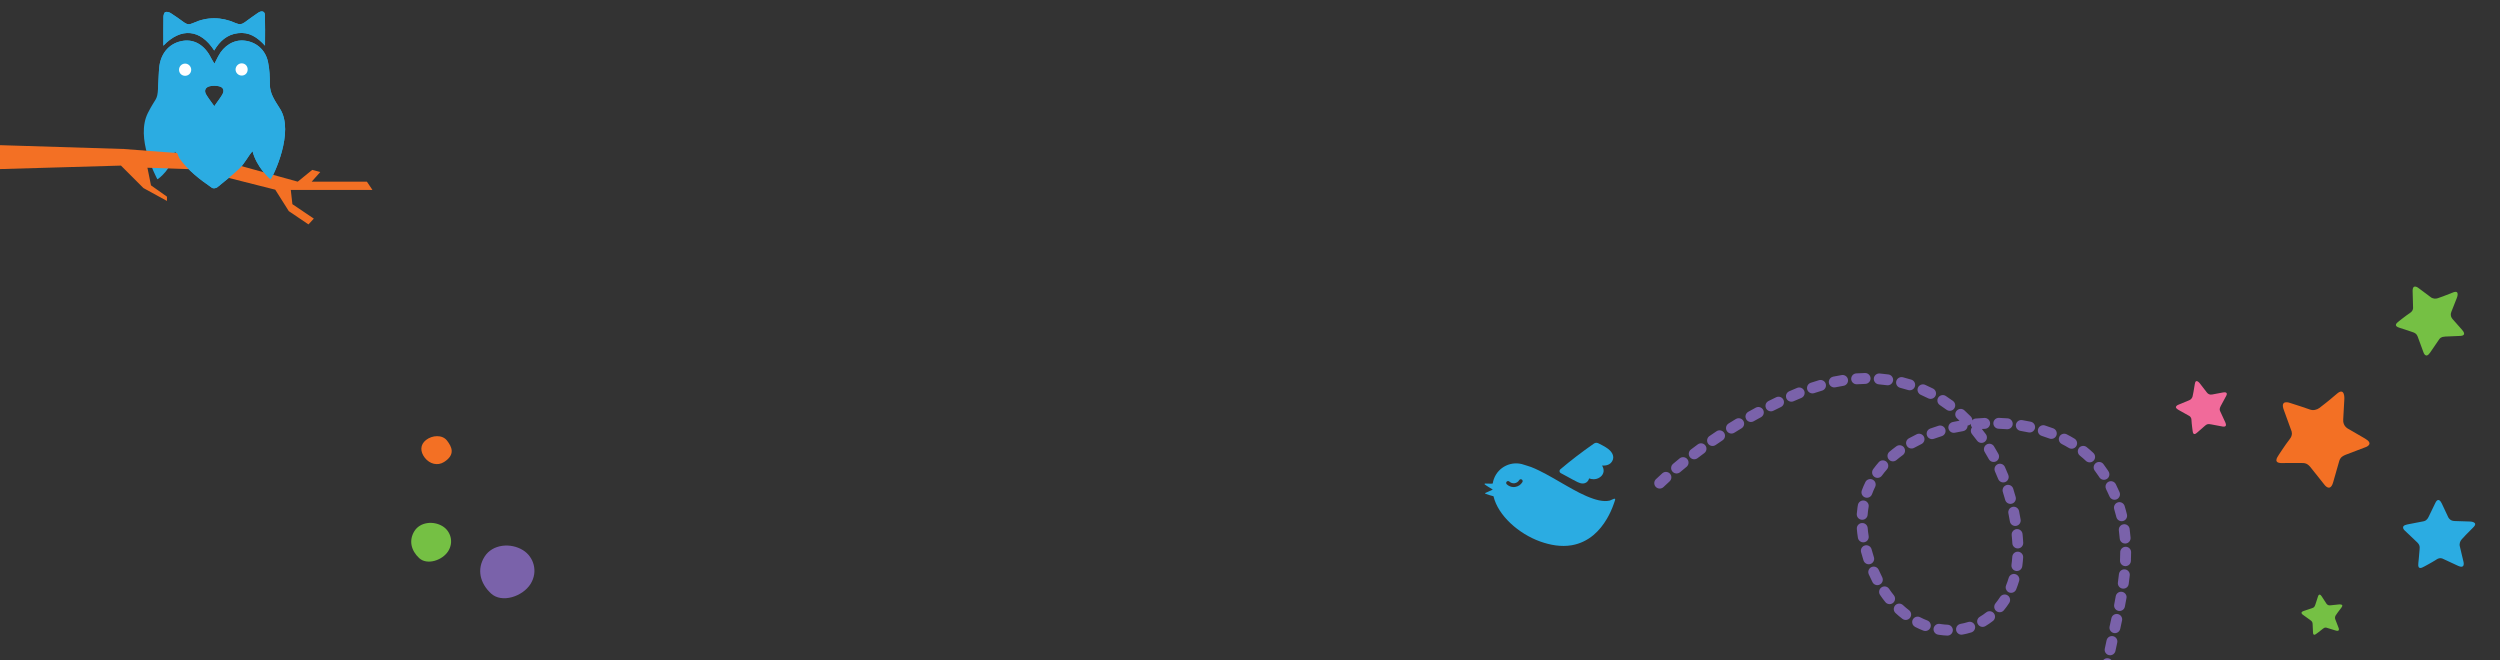 <?xml version="1.0" encoding="utf-8"?>
<!-- Generator: Adobe Illustrator 16.0.0, SVG Export Plug-In . SVG Version: 6.00 Build 0)  -->
<!DOCTYPE svg PUBLIC "-//W3C//DTD SVG 1.1//EN" "http://www.w3.org/Graphics/SVG/1.1/DTD/svg11.dtd">
<svg version="1.1" id="Layer_1" xmlns="http://www.w3.org/2000/svg" xmlns:xlink="http://www.w3.org/1999/xlink" x="0px" y="0px"
	 width="1024px" height="270.423px" viewBox="0 0 1024 270.423" enable-background="new 0 0 1024 270.423" xml:space="preserve">
<rect x="0" y="0" width="1024" height="270.423" fill="#333333" stroke="none"/>
<path fill="#75C044" d="M181.367,215.594c3.169,1.989,4.584,6.391,2.22,10.157c-2.364,3.767-8.646,5.867-11.903,2.84
	c-3.341-3.108-4.3-7.295-1.936-11.063C172.111,213.762,177.601,213.229,181.367,215.594"/>
<path fill="#7A62AA" d="M214.28,225.39c4.312,2.707,6.237,8.694,3.021,13.819c-3.217,5.125-11.765,7.984-16.195,3.863
	c-4.547-4.228-5.853-9.926-2.637-15.051C201.687,222.897,209.156,222.173,214.28,225.39"/>
<path fill="#F37024" d="M183.078,180.443c-1.952-2.505-6.057-2.188-8.563-0.237c-2.504,1.951-2.459,4.799-0.509,7.303
	c1.952,2.507,5.189,3.431,7.873,1.733C186.685,186.202,185.028,182.949,183.078,180.443"/>
<g>
	<defs>
		<rect id="SVGID_1_" x="602.294" y="144.362" width="280.938" height="126.061"/>
	</defs>
	<clipPath id="SVGID_2_">
		<use xlink:href="#SVGID_1_"  overflow="visible"/>
	</clipPath>
	<path clip-path="url(#SVGID_2_)" fill="#2BACE2" d="M611.356,200.458c0.001,0.04,0.004,0.079,0.005,0.119
		c-0.978,0.438-1.948,0.918-2.933,1.327c-0.107,0.044-0.204,0.187-0.121,0.267c0.019,0.018,0.044,0.028,0.068,0.039
		c1.084,0.457,2.222,0.737,3.357,1.054c1.872,7.923,10.317,15.366,19.097,18.524c4.112,1.479,8.578,2.285,12.93,1.549
		c3.295-0.558,6.359-2.02,8.917-4.161c2.239-1.877,4.07-4.209,5.544-6.728c1.139-1.946,2.077-4.015,2.813-6.146
		c0.165-0.479,0.351-0.96,0.493-1.442c0.03-0.105,0.063-0.215,0.053-0.326c-0.007-0.109-0.061-0.224-0.161-0.271
		c-0.259-0.121-1.641,0.667-2.023,0.76c-0.672,0.163-1.365,0.22-2.056,0.207c-1.616-0.03-3.214-0.432-4.738-0.944
		c-3.874-1.3-7.488-3.343-11.026-5.355c-3.728-2.12-7.4-4.359-11.258-6.238c-1.031-0.501-2.076-0.975-3.145-1.391
		c-0.95-0.37-1.943-0.585-2.897-0.928c-5.032-1.811-10.578,0.801-12.388,5.833c-0.219,0.605-0.37,1.22-0.464,1.834
		c-0.022,0.143-2.829,0.007-3.097,0.018c-0.121,0.005-0.26,0.078-0.257,0.199c0.001,0.049,0.018,0.103,0.056,0.134
		C608.849,199.003,610.921,200.195,611.356,200.458 M617.138,197.281c0.292-0.307,0.778-0.322,1.091-0.033
		c0.573,0.538,1.352,0.784,2.121,0.685c0.797-0.106,1.491-0.565,1.896-1.258c0.218-0.368,0.692-0.489,1.06-0.275
		c0.367,0.216,0.49,0.69,0.272,1.057c-0.649,1.108-1.755,1.84-3.027,2.007c-0.182,0.023-0.364,0.037-0.548,0.037
		c-1.046,0-2.054-0.397-2.829-1.126C616.862,198.081,616.847,197.592,617.138,197.281"/>
	<path clip-path="url(#SVGID_2_)" fill="#2BACE2" d="M646.216,197.49c-1.397-0.682-2.619-1.358-3.859-2.047
		c-0.981-0.545-1.977-1.099-3.085-1.665c-0.277-0.142-0.463-0.41-0.497-0.717c-0.037-0.308,0.086-0.612,0.321-0.812
		c4.391-3.706,8.469-6.836,13.636-10.464c0.207-0.146,0.554-0.388,1.124-0.423c0.388,0,0.706,0.149,0.896,0.24
		c0.993,0.471,1.981,1.001,2.93,1.574c2.772,1.682,3.773,3.82,2.676,5.725c-0.474,0.819-1.476,1.798-3.565,1.798
		c-0.185,0-0.372-0.008-0.567-0.022c0.318,0.572,0.558,1.208,0.614,1.871c0.071,0.84-0.227,1.677-0.837,2.358
		c-0.75,0.834-1.919,1.368-3.166,1.393c-0.69,0-1.346-0.136-1.953-0.34c-0.178,0.867-0.806,1.623-1.658,1.922
		c-0.301,0.104-0.622,0.157-0.956,0.157C647.646,198.039,646.975,197.86,646.216,197.49"/>
	<path clip-path="url(#SVGID_2_)" fill="#7A62AA" d="M813.863,251.219c-0.852,0.67-1.752,1.286-2.675,1.832
		c-0.471,0.274-0.764,0.742-0.838,1.242c-0.055,0.379,0.014,0.779,0.224,1.135c0.488,0.83,1.554,1.102,2.381,0.615
		c1.054-0.621,2.083-1.326,3.056-2.091c0.754-0.594,0.885-1.685,0.293-2.438C815.709,250.758,814.618,250.626,813.863,251.219"/>
	<path clip-path="url(#SVGID_2_)" fill="#7A62AA" d="M809.862,254.221c0.101-0.672,0.492-1.253,1.076-1.596
		c0.905-0.535,1.787-1.139,2.62-1.794v-0.001c0.967-0.76,2.373-0.589,3.132,0.379c0.76,0.968,0.59,2.373-0.375,3.132
		c-0.996,0.783-2.043,1.498-3.108,2.127c-1.064,0.624-2.436,0.27-3.059-0.79C809.89,255.24,809.789,254.723,809.862,254.221
		 M814.167,251.605c-0.866,0.684-1.785,1.313-2.729,1.87c-0.57,0.333-0.777,1.13-0.439,1.701c0.349,0.592,1.112,0.789,1.707,0.44
		c1.028-0.606,2.037-1.298,3-2.053c0.536-0.424,0.633-1.207,0.21-1.747C815.491,251.278,814.708,251.184,814.167,251.605"/>
	<path clip-path="url(#SVGID_2_)" fill="#7A62AA" d="M765.88,235.008c0.481,1.104,1.001,2.195,1.539,3.239
		c0.439,0.853,1.487,1.188,2.342,0.748c0.851-0.44,1.185-1.487,0.747-2.342c-0.505-0.977-0.99-1.999-1.441-3.036
		c-0.385-0.879-1.409-1.28-2.29-0.899c-0.569,0.248-0.938,0.768-1.023,1.342C765.708,234.369,765.744,234.697,765.88,235.008"/>
	<path clip-path="url(#SVGID_2_)" fill="#7A62AA" d="M765.264,233.988c0.115-0.771,0.606-1.414,1.316-1.723
		c1.128-0.488,2.446,0.029,2.938,1.154c0.447,1.029,0.928,2.04,1.429,3.007c0.56,1.095,0.134,2.443-0.961,3.007
		c-0.528,0.272-1.133,0.323-1.701,0.143c-0.568-0.182-1.03-0.574-1.304-1.104c-0.547-1.059-1.068-2.157-1.554-3.269
		C765.259,234.821,765.205,234.401,765.264,233.988 M770.194,237.631c0.037-0.249-0.001-0.511-0.125-0.751
		c-0.51-0.986-0.998-2.018-1.455-3.065c-0.274-0.626-1.011-0.916-1.642-0.644c-0.604,0.264-0.907,1.026-0.64,1.64
		c0.477,1.091,0.989,2.17,1.525,3.21c0.151,0.296,0.41,0.514,0.727,0.614c0.317,0.102,0.654,0.073,0.95-0.078
		C769.904,238.365,770.136,238.015,770.194,237.631"/>
	<path clip-path="url(#SVGID_2_)" fill="#7A62AA" d="M867.09,244.309c-0.199,1.128-0.41,2.257-0.63,3.391
		c-0.007,0.023-0.011,0.049-0.015,0.076c-0.134,0.914,0.472,1.782,1.389,1.957c0.942,0.185,1.854-0.432,2.035-1.371
		c0.226-1.151,0.44-2.303,0.644-3.45c0.216-0.947-0.464-1.847-1.41-2.016C868.156,242.732,867.256,243.363,867.09,244.309"/>
	<path clip-path="url(#SVGID_2_)" fill="#7A62AA" d="M865.958,247.703l0.023-0.122c0.214-1.106,0.424-2.232,0.623-3.357
		c0.212-1.209,1.372-2.023,2.584-1.813c0.615,0.11,1.164,0.467,1.503,0.982c0.324,0.487,0.435,1.072,0.302,1.629
		c-0.197,1.126-0.413,2.279-0.638,3.434c-0.235,1.207-1.408,1.998-2.616,1.764C866.566,249.992,865.782,248.889,865.958,247.703
		 M870.045,244.73c0.042-0.286-0.021-0.559-0.176-0.793c-0.192-0.29-0.504-0.493-0.853-0.556c-0.676-0.116-1.324,0.338-1.441,1.013
		v0.001c-0.2,1.13-0.411,2.262-0.633,3.396v0.004c-0.104,0.715,0.331,1.327,0.984,1.452c0.675,0.132,1.329-0.309,1.46-0.981
		c0.222-1.147,0.438-2.296,0.638-3.441C870.034,244.793,870.041,244.763,870.045,244.73"/>
	<path clip-path="url(#SVGID_2_)" fill="#7A62AA" d="M823.232,236.825c-0.317,1.069-0.683,2.12-1.087,3.118
		c-0.053,0.131-0.088,0.263-0.108,0.397c-0.115,0.776,0.308,1.559,1.067,1.865c0.89,0.36,1.901-0.069,2.263-0.956
		c0.447-1.105,0.849-2.262,1.199-3.443c0.266-0.921-0.257-1.885-1.177-2.156C824.468,235.376,823.502,235.903,823.232,236.825"/>
	<path clip-path="url(#SVGID_2_)" fill="#7A62AA" d="M821.548,240.27c0.024-0.171,0.071-0.342,0.138-0.508
		c0.394-0.968,0.753-2.001,1.073-3.076c0.168-0.574,0.551-1.046,1.074-1.331c0.523-0.284,1.126-0.348,1.695-0.177
		c1.173,0.347,1.851,1.595,1.511,2.766c-0.354,1.2-0.764,2.373-1.216,3.492c-0.464,1.139-1.766,1.689-2.905,1.228
		C821.961,242.275,821.397,241.291,821.548,240.27 M826.127,237.503c0.089-0.604-0.277-1.202-0.878-1.38
		c-0.318-0.094-0.653-0.06-0.944,0.099c-0.293,0.157-0.506,0.423-0.6,0.742h-0.001c-0.327,1.107-0.699,2.173-1.104,3.164
		c-0.245,0.631,0.062,1.367,0.688,1.62c0.636,0.257,1.361-0.049,1.619-0.684c0.441-1.088,0.839-2.232,1.184-3.396
		C826.107,237.613,826.118,237.559,826.127,237.503"/>
	<path clip-path="url(#SVGID_2_)" fill="#7A62AA" d="M762.724,225.311c-0.033,0.229-0.022,0.467,0.04,0.703
		c0.31,1.152,0.646,2.301,1.009,3.417c0.296,0.914,1.277,1.414,2.188,1.12c0.913-0.295,1.416-1.276,1.118-2.188
		c-0.342-1.062-0.664-2.155-0.957-3.247c-0.247-0.93-1.201-1.478-2.127-1.23C763.303,224.069,762.823,224.646,762.724,225.311"/>
	<path clip-path="url(#SVGID_2_)" fill="#7A62AA" d="M762.236,225.238c0.131-0.883,0.771-1.601,1.632-1.829
		c0.575-0.153,1.176-0.075,1.691,0.224c0.518,0.298,0.887,0.779,1.039,1.355c0.295,1.096,0.615,2.181,0.95,3.223
		c0.186,0.564,0.136,1.168-0.133,1.698c-0.272,0.533-0.734,0.927-1.302,1.111c-1.171,0.378-2.433-0.269-2.811-1.438
		c-0.358-1.105-0.7-2.264-1.016-3.44C762.208,225.847,762.19,225.542,762.236,225.238 M766.658,229.079
		c0.027-0.187,0.013-0.379-0.047-0.563c-0.343-1.061-0.666-2.16-0.966-3.273c-0.085-0.322-0.291-0.59-0.578-0.756
		c-0.288-0.166-0.625-0.21-0.945-0.125c-0.646,0.171-1.046,0.883-0.881,1.524c0.312,1.159,0.647,2.301,1.002,3.393
		c0.212,0.653,0.914,1.013,1.566,0.802c0.317-0.102,0.576-0.321,0.728-0.619C766.598,229.34,766.637,229.21,766.658,229.079"/>
	<path clip-path="url(#SVGID_2_)" fill="#7A62AA" d="M868.373,216.693c-0.023,0.158-0.026,0.321-0.004,0.489
		c0.149,1.093,0.271,2.223,0.359,3.357c0.077,0.956,0.914,1.671,1.87,1.592c0.958-0.073,1.673-0.909,1.595-1.869
		c-0.095-1.196-0.222-2.392-0.381-3.55c-0.128-0.952-1.005-1.617-1.958-1.485C869.071,215.333,868.482,215.947,868.373,216.693"/>
	<path clip-path="url(#SVGID_2_)" fill="#7A62AA" d="M867.882,216.622c0.146-0.979,0.93-1.753,1.907-1.884
		c0.59-0.082,1.176,0.072,1.653,0.433c0.474,0.36,0.778,0.885,0.858,1.476c0.157,1.15,0.286,2.354,0.386,3.577
		c0.047,0.597-0.141,1.174-0.527,1.627c-0.388,0.453-0.929,0.728-1.523,0.773c-0.59,0.048-1.168-0.138-1.622-0.522
		c-0.453-0.388-0.73-0.928-0.777-1.522c-0.088-1.127-0.208-2.246-0.357-3.329C867.852,217.039,867.853,216.828,867.882,216.622
		 M871.694,220.587c0.014-0.093,0.017-0.188,0.009-0.284c-0.097-1.204-0.225-2.391-0.379-3.524
		c-0.044-0.329-0.214-0.621-0.479-0.821c-0.264-0.201-0.592-0.287-0.922-0.241c-0.662,0.089-1.159,0.728-1.064,1.401
		c0.15,1.1,0.272,2.24,0.362,3.384c0.027,0.331,0.182,0.632,0.435,0.849c0.253,0.215,0.574,0.317,0.902,0.291
		c0.334-0.026,0.637-0.179,0.853-0.432C871.562,221.029,871.66,220.815,871.694,220.587"/>
	<path clip-path="url(#SVGID_2_)" fill="#7A62AA" d="M766.818,196.896c-0.861-0.424-1.902-0.069-2.326,0.792
		c-0.539,1.097-1.021,2.228-1.436,3.36c-0.042,0.114-0.069,0.229-0.088,0.346c-0.118,0.798,0.334,1.596,1.124,1.883
		c0.901,0.331,1.899-0.133,2.229-1.035c0.373-1.017,0.807-2.033,1.291-3.021C768.033,198.363,767.677,197.318,766.818,196.896"/>
	<path clip-path="url(#SVGID_2_)" fill="#7A62AA" d="M762.481,201.322c0.022-0.149,0.06-0.295,0.112-0.44
		c0.421-1.156,0.911-2.303,1.456-3.41c0.262-0.536,0.717-0.936,1.282-1.128c0.563-0.191,1.17-0.153,1.704,0.109
		c1.103,0.542,1.561,1.88,1.019,2.984c-0.472,0.962-0.898,1.963-1.27,2.975c-0.204,0.56-0.616,1.007-1.157,1.258
		c-0.54,0.251-1.146,0.276-1.705,0.071C762.933,203.381,762.328,202.364,762.481,201.322 M767.283,198.639
		c0.077-0.521-0.185-1.056-0.683-1.3c-0.298-0.146-0.636-0.169-0.951-0.061c-0.313,0.106-0.566,0.33-0.715,0.628
		c-0.528,1.078-1.006,2.191-1.415,3.313c-0.227,0.635,0.111,1.365,0.741,1.596c0.313,0.114,0.651,0.101,0.952-0.039
		c0.302-0.141,0.531-0.391,0.646-0.702c0.382-1.045,0.823-2.078,1.313-3.07C767.227,198.885,767.263,198.763,767.283,198.639"/>
	<path clip-path="url(#SVGID_2_)" fill="#7A62AA" d="M824.492,218.691c-0.021,0.14-0.025,0.285-0.011,0.432
		c0.047,0.46,0.09,0.921,0.131,1.382c0.058,0.672,0.103,1.337,0.137,1.993c0.047,0.958,0.862,1.695,1.821,1.649
		c0.958-0.047,1.697-0.864,1.648-1.822c-0.034-0.695-0.082-1.404-0.145-2.121c-0.042-0.479-0.086-0.956-0.134-1.434
		c-0.098-0.953-0.949-1.649-1.905-1.554C825.226,217.299,824.604,217.924,824.492,218.691"/>
	<path clip-path="url(#SVGID_2_)" fill="#7A62AA" d="M824.002,218.619c0.149-1.012,0.965-1.79,1.981-1.894
		c1.224-0.123,2.321,0.771,2.446,1.995c0.048,0.479,0.092,0.959,0.136,1.439c0.062,0.726,0.111,1.439,0.146,2.143
		c0.024,0.591-0.175,1.164-0.574,1.606c-0.401,0.442-0.949,0.702-1.544,0.731c-1.23,0.06-2.278-0.892-2.338-2.118
		c-0.035-0.649-0.079-1.309-0.137-1.977c-0.04-0.456-0.085-0.915-0.132-1.374C823.971,218.986,823.976,218.802,824.002,218.619
		 M827.713,222.599c0.013-0.081,0.017-0.164,0.013-0.248c-0.034-0.69-0.082-1.394-0.144-2.104c-0.043-0.477-0.087-0.951-0.135-1.427
		c-0.068-0.681-0.682-1.18-1.364-1.112c-0.669,0.069-1.181,0.691-1.111,1.367c0.046,0.461,0.09,0.924,0.132,1.387
		c0.056,0.68,0.101,1.35,0.137,2.012c0.034,0.686,0.619,1.215,1.305,1.182c0.332-0.016,0.638-0.161,0.859-0.408
		C827.572,223.063,827.678,222.838,827.713,222.599"/>
	<path clip-path="url(#SVGID_2_)" fill="#7A62AA" d="M824.739,227.946c-0.008,0.048-0.013,0.097-0.017,0.146
		c-0.068,1.126-0.182,2.244-0.335,3.324c-0.132,0.949,0.529,1.829,1.48,1.962c0.944,0.135,1.82-0.521,1.961-1.465l0.002-0.014
		c0.165-1.168,0.287-2.376,0.361-3.59c0.061-0.96-0.668-1.783-1.627-1.844C825.659,226.41,824.87,227.062,824.739,227.946"/>
	<path clip-path="url(#SVGID_2_)" fill="#7A62AA" d="M824.25,227.873c0.169-1.136,1.198-1.97,2.347-1.899
		c0.595,0.037,1.141,0.306,1.535,0.754c0.394,0.446,0.589,1.02,0.551,1.614c-0.073,1.219-0.196,2.439-0.365,3.627
		c-0.181,1.228-1.311,2.071-2.52,1.898c-0.589-0.082-1.112-0.39-1.473-0.866c-0.356-0.476-0.509-1.063-0.426-1.653
		c0.151-1.076,0.263-2.183,0.331-3.285C824.236,227.993,824.241,227.933,824.25,227.873 M827.339,231.842
		c0.167-1.173,0.287-2.368,0.358-3.562c0.022-0.333-0.088-0.652-0.306-0.901c-0.221-0.25-0.525-0.398-0.858-0.42
		c-0.639-0.04-1.213,0.425-1.306,1.06l-0.013,0.113c-0.069,1.119-0.184,2.251-0.338,3.354c-0.047,0.329,0.038,0.655,0.237,0.921
		c0.201,0.266,0.492,0.437,0.822,0.483C826.61,232.987,827.239,232.516,827.339,231.842"/>
	<path clip-path="url(#SVGID_2_)" fill="#7A62AA" d="M868.414,235.181c-0.004,0.023-0.009,0.047-0.01,0.069
		c-0.119,1.135-0.262,2.266-0.419,3.399c-0.131,0.949,0.533,1.829,1.486,1.958c0.949,0.131,1.861-0.513,1.959-1.485
		c0.16-1.165,0.304-2.334,0.43-3.502c0.104-0.951-0.588-1.81-1.543-1.912C869.387,233.609,868.549,234.262,868.414,235.181"/>
	<path clip-path="url(#SVGID_2_)" fill="#7A62AA" d="M867.925,235.108c0.176-1.188,1.251-2.02,2.444-1.891
		c0.592,0.063,1.126,0.354,1.499,0.818c0.375,0.463,0.545,1.045,0.482,1.637c-0.126,1.173-0.271,2.349-0.434,3.518
		c-0.065,0.563-0.341,1.082-0.802,1.444c-0.479,0.378-1.103,0.545-1.713,0.461c-0.59-0.079-1.113-0.385-1.473-0.859
		c-0.361-0.477-0.516-1.064-0.435-1.654c0.157-1.129,0.297-2.255,0.418-3.383L867.925,235.108z M870.932,239.129
		c0.003-0.019,0.005-0.037,0.007-0.056c0.162-1.178,0.305-2.343,0.431-3.505c0.036-0.33-0.06-0.654-0.268-0.913
		c-0.209-0.259-0.506-0.421-0.836-0.456c-0.667-0.071-1.267,0.391-1.364,1.054l-0.489-0.071l0.482,0.116
		c-0.12,1.144-0.264,2.279-0.42,3.418c-0.046,0.33,0.039,0.658,0.241,0.924c0.199,0.264,0.491,0.435,0.819,0.479
		c0.348,0.047,0.701-0.047,0.969-0.259C870.739,239.675,870.889,239.418,870.932,239.129"/>
	<path clip-path="url(#SVGID_2_)" fill="#7A62AA" d="M868.955,225.933c-0.013,0.08-0.02,0.164-0.02,0.248
		c-0.003,1.134-0.034,2.269-0.086,3.402c-0.045,0.957,0.695,1.771,1.655,1.813c0.958,0.048,1.786-0.691,1.815-1.654
		c0.057-1.185,0.086-2.366,0.092-3.548c0.003-0.96-0.772-1.741-1.731-1.744C869.804,224.447,869.08,225.09,868.955,225.933"/>
	<path clip-path="url(#SVGID_2_)" fill="#7A62AA" d="M868.465,225.861c0.161-1.091,1.114-1.909,2.217-1.905
		c0.596,0.002,1.153,0.237,1.573,0.66c0.42,0.422,0.651,0.982,0.648,1.58c-0.004,1.189-0.034,2.379-0.09,3.568
		c-0.022,0.584-0.271,1.131-0.706,1.534c-0.443,0.41-1.023,0.621-1.629,0.59c-0.593-0.025-1.143-0.281-1.543-0.722
		c-0.401-0.441-0.607-1.011-0.581-1.608c0.054-1.127,0.084-2.254,0.088-3.38C868.443,226.073,868.451,225.964,868.465,225.861
		 M871.814,229.868c0.007-0.046,0.012-0.093,0.013-0.142c0.056-1.185,0.087-2.359,0.091-3.534c0-0.332-0.128-0.646-0.362-0.883
		c-0.232-0.234-0.546-0.365-0.877-0.365c-0.672-0.003-1.249,0.528-1.249,1.235c-0.005,1.144-0.034,2.285-0.088,3.427
		c-0.015,0.331,0.099,0.649,0.323,0.895c0.224,0.245,0.53,0.388,0.861,0.403c0.341,0.017,0.664-0.102,0.913-0.33
		C871.644,230.385,871.774,230.138,871.814,229.868"/>
	<path clip-path="url(#SVGID_2_)" fill="#7A62AA" d="M762.645,214.729c-0.822,0.064-1.465,0.691-1.581,1.477
		c-0.02,0.126-0.026,0.257-0.016,0.393c0.094,1.182,0.24,2.389,0.437,3.591c0.153,0.948,1.048,1.592,1.994,1.435
		c0.947-0.152,1.592-1.048,1.437-1.991c-0.181-1.109-0.314-2.222-0.402-3.308C764.439,215.367,763.603,214.651,762.645,214.729"/>
	<path clip-path="url(#SVGID_2_)" fill="#7A62AA" d="M760.576,216.133c0.152-1.034,0.987-1.814,2.029-1.896
		c0.594-0.048,1.171,0.14,1.624,0.525c0.454,0.388,0.729,0.93,0.775,1.524c0.088,1.085,0.222,2.185,0.397,3.266
		c0.096,0.588-0.043,1.176-0.39,1.661c-0.351,0.483-0.866,0.803-1.455,0.897c-0.584,0.098-1.174-0.04-1.658-0.388
		c-0.486-0.349-0.805-0.865-0.901-1.455c-0.197-1.213-0.347-2.434-0.441-3.631C760.542,216.471,760.55,216.302,760.576,216.133
		 M764.432,220.093c0.019-0.125,0.018-0.253-0.003-0.381c-0.183-1.108-0.318-2.234-0.408-3.349
		c-0.026-0.333-0.179-0.634-0.433-0.851c-0.254-0.215-0.574-0.319-0.904-0.293c-0.68,0.054-1.187,0.706-1.145,1.341
		c0.092,1.167,0.239,2.362,0.433,3.549c0.054,0.329,0.23,0.617,0.503,0.812c0.269,0.192,0.597,0.27,0.923,0.216
		c0.33-0.053,0.618-0.231,0.812-0.502C764.328,220.471,764.403,220.285,764.432,220.093"/>
	<path clip-path="url(#SVGID_2_)" fill="#7A62AA" d="M866.392,207.654c-0.036,0.247-0.021,0.506,0.058,0.764
		c0.328,1.066,0.627,2.155,0.889,3.243c0.223,0.935,1.161,1.511,2.095,1.287c0.934-0.226,1.508-1.158,1.284-2.096
		c-0.276-1.161-0.596-2.323-0.944-3.457c-0.284-0.918-1.256-1.433-2.174-1.15C866.938,206.449,866.487,207.013,866.392,207.654"/>
	<path clip-path="url(#SVGID_2_)" fill="#7A62AA" d="M865.903,207.582c0.126-0.847,0.734-1.557,1.55-1.808
		c0.57-0.176,1.175-0.119,1.701,0.16c0.527,0.277,0.914,0.745,1.089,1.314c0.356,1.15,0.678,2.324,0.954,3.489
		c0.285,1.196-0.455,2.402-1.648,2.69c-0.579,0.139-1.18,0.043-1.687-0.269c-0.51-0.312-0.865-0.804-1.004-1.385
		c-0.254-1.063-0.551-2.145-0.88-3.213C865.88,208.238,865.855,207.909,865.903,207.582 M870.258,211.438
		c0.021-0.152,0.017-0.313-0.021-0.471c-0.271-1.144-0.587-2.297-0.936-3.427c-0.1-0.317-0.314-0.579-0.607-0.733
		c-0.295-0.156-0.631-0.188-0.949-0.09c-0.631,0.194-1.022,0.9-0.821,1.558c0.333,1.087,0.635,2.188,0.895,3.271
		c0.077,0.324,0.275,0.6,0.56,0.772c0.283,0.175,0.616,0.228,0.941,0.151C869.825,212.347,870.186,211.925,870.258,211.438"/>
	<path clip-path="url(#SVGID_2_)" fill="#7A62AA" d="M861.455,271.515c-0.22,1.15-0.429,2.303-0.626,3.451l-0.006,0.04
		c-0.139,0.93,0.492,1.809,1.426,1.967c0.947,0.164,1.846-0.473,2.007-1.419c0.192-1.13,0.398-2.26,0.613-3.387
		c0.181-0.962-0.44-1.855-1.384-2.033C862.543,269.954,861.634,270.572,861.455,271.515"/>
	<path clip-path="url(#SVGID_2_)" fill="#7A62AA" d="M860.333,274.933c0.206-1.202,0.416-2.356,0.636-3.51v-0.001
		c0.229-1.208,1.4-2.003,2.609-1.773c1.227,0.232,1.996,1.4,1.774,2.609c-0.214,1.126-0.419,2.252-0.611,3.379
		c-0.101,0.588-0.424,1.101-0.911,1.446c-0.486,0.344-1.079,0.478-1.667,0.376C860.98,277.257,860.158,276.124,860.333,274.933
		 M861.938,271.606c-0.219,1.147-0.426,2.297-0.623,3.443c-0.104,0.692,0.354,1.324,1.017,1.436c0.329,0.059,0.659-0.017,0.93-0.209
		c0.271-0.191,0.45-0.478,0.507-0.805c0.192-1.134,0.4-2.266,0.615-3.396c0.1-0.675-0.306-1.328-0.989-1.457
		C862.719,270.49,862.068,270.934,861.938,271.606"/>
	<path clip-path="url(#SVGID_2_)" fill="#7A62AA" d="M776.734,250.738c0.893,0.83,1.829,1.618,2.784,2.345
		c0.763,0.582,1.854,0.436,2.436-0.328c0.581-0.762,0.434-1.854-0.329-2.434c-0.865-0.663-1.716-1.377-2.528-2.133
		c-0.704-0.651-1.804-0.61-2.455,0.094c-0.247,0.266-0.395,0.591-0.444,0.927C776.116,249.757,776.295,250.334,776.734,250.738"/>
	<path clip-path="url(#SVGID_2_)" fill="#7A62AA" d="M775.708,249.137c0.067-0.447,0.265-0.858,0.572-1.19
		c0.403-0.436,0.954-0.689,1.55-0.712s1.163,0.188,1.602,0.592c0.781,0.727,1.62,1.435,2.493,2.104
		c0.474,0.358,0.777,0.882,0.857,1.473c0.081,0.591-0.075,1.177-0.436,1.652c-0.746,0.978-2.148,1.167-3.127,0.421
		c-0.974-0.74-1.921-1.54-2.82-2.375C775.859,250.603,775.6,249.867,775.708,249.137 M781.803,251.887
		c0.017-0.115,0.017-0.233,0.001-0.353c-0.044-0.328-0.214-0.619-0.479-0.819c-0.899-0.69-1.763-1.418-2.565-2.164
		c-0.244-0.227-0.562-0.343-0.894-0.33c-0.332,0.012-0.639,0.153-0.864,0.396c-0.453,0.488-0.42,1.313,0.066,1.76l0.001,0.001
		c0.875,0.813,1.799,1.593,2.747,2.314c0.547,0.416,1.329,0.311,1.744-0.234C781.691,252.286,781.773,252.092,781.803,251.887"/>
	<path clip-path="url(#SVGID_2_)" fill="#7A62AA" d="M770.478,243.405c0.679,1,1.4,1.978,2.145,2.908
		c0.602,0.746,1.695,0.866,2.444,0.265c0.748-0.597,0.868-1.692,0.268-2.44c-0.688-0.856-1.354-1.761-1.982-2.685
		c-0.539-0.794-1.62-1-2.413-0.461c-0.419,0.284-0.676,0.722-0.744,1.184C770.132,242.593,770.222,243.03,770.478,243.405"/>
	<path clip-path="url(#SVGID_2_)" fill="#7A62AA" d="M769.707,242.103c0.092-0.616,0.44-1.17,0.956-1.52
		c0.491-0.334,1.086-0.456,1.671-0.344c0.586,0.111,1.093,0.444,1.428,0.938c0.63,0.925,1.289,1.817,1.959,2.65
		c0.372,0.467,0.541,1.047,0.476,1.641c-0.064,0.597-0.356,1.125-0.821,1.496c-0.958,0.768-2.366,0.614-3.137-0.343
		c-0.769-0.964-1.5-1.952-2.169-2.939C769.753,243.22,769.625,242.658,769.707,242.103 M775.209,245.408
		c0.003-0.016,0.004-0.031,0.006-0.047c0.036-0.331-0.059-0.657-0.266-0.916c-0.685-0.852-1.36-1.766-2.006-2.714
		c-0.186-0.275-0.469-0.461-0.796-0.523s-0.658,0.007-0.932,0.192c-0.548,0.37-0.7,1.182-0.33,1.728v0.001
		c0.655,0.966,1.369,1.934,2.123,2.877c0.428,0.531,1.214,0.616,1.748,0.188C775.004,245.996,775.164,245.72,775.209,245.408"/>
	<path clip-path="url(#SVGID_2_)" fill="#7A62AA" d="M865.304,253.345c-0.24,1.128-0.485,2.258-0.731,3.387
		c-0.009,0.039-0.017,0.079-0.022,0.118c-0.134,0.896,0.45,1.754,1.349,1.951c0.938,0.206,1.863-0.391,2.069-1.329
		c0.249-1.133,0.493-2.27,0.735-3.406c0.211-0.925-0.398-1.862-1.338-2.06C866.426,251.808,865.504,252.405,865.304,253.345"/>
	<path clip-path="url(#SVGID_2_)" fill="#7A62AA" d="M864.061,256.777c0.009-0.052,0.02-0.106,0.032-0.16
		c0.243-1.119,0.487-2.248,0.729-3.376c0.256-1.201,1.441-1.972,2.646-1.719c0.59,0.125,1.095,0.475,1.421,0.986
		c0.321,0.503,0.428,1.095,0.295,1.667c-0.239,1.131-0.485,2.268-0.734,3.401c-0.128,0.584-0.476,1.082-0.979,1.404
		c-0.502,0.322-1.097,0.428-1.678,0.3C864.653,259.032,863.89,257.932,864.061,256.777 M868.24,253.869
		c0.042-0.289-0.021-0.578-0.182-0.83c-0.183-0.285-0.466-0.481-0.794-0.551c-0.672-0.141-1.336,0.289-1.477,0.958v0.002
		c-0.241,1.129-0.486,2.259-0.733,3.389c0,0.002-0.001,0.005-0.001,0.008c-0.106,0.725,0.316,1.335,0.952,1.474
		c0.323,0.071,0.655,0.011,0.935-0.168c0.28-0.179,0.475-0.458,0.546-0.784c0.248-1.133,0.493-2.268,0.735-3.403
		C868.228,253.932,868.235,253.9,868.24,253.869"/>
	<path clip-path="url(#SVGID_2_)" fill="#7A62AA" d="M819.647,244.799c-0.59,0.921-1.234,1.811-1.92,2.638
		c-0.209,0.255-0.335,0.548-0.381,0.852c-0.086,0.582,0.127,1.193,0.614,1.595c0.74,0.612,1.834,0.509,2.447-0.233
		c0.774-0.938,1.503-1.941,2.167-2.978c0.519-0.811,0.281-1.884-0.528-2.402C821.238,243.756,820.163,243.99,819.647,244.799"/>
	<path clip-path="url(#SVGID_2_)" fill="#7A62AA" d="M816.859,248.216c0.059-0.4,0.228-0.777,0.487-1.092
		c0.673-0.814,1.306-1.685,1.885-2.59c0.66-1.034,2.042-1.341,3.081-0.682c1.038,0.667,1.34,2.048,0.677,3.085
		c-0.681,1.066-1.423,2.084-2.201,3.026c-0.381,0.46-0.916,0.745-1.51,0.802c-0.593,0.055-1.172-0.122-1.632-0.502
		C817.046,249.769,816.744,248.983,816.859,248.216 M822.342,245.919c0.068-0.47-0.135-0.961-0.563-1.234
		c-0.578-0.367-1.349-0.197-1.717,0.38c-0.601,0.94-1.259,1.845-1.957,2.687c-0.427,0.523-0.349,1.326,0.17,1.752
		c0.255,0.212,0.579,0.311,0.909,0.28c0.331-0.031,0.63-0.19,0.842-0.448c0.753-0.911,1.47-1.897,2.131-2.931
		C822.256,246.253,822.317,246.087,822.342,245.919"/>
	<path clip-path="url(#SVGID_2_)" fill="#7A62AA" d="M863.335,262.393c-0.248,1.137-0.492,2.273-0.731,3.411
		c-0.007,0.034-0.014,0.069-0.019,0.105c-0.134,0.901,0.457,1.764,1.361,1.953c0.939,0.197,1.86-0.404,2.059-1.344
		c0.237-1.13,0.479-2.258,0.727-3.387c0.187-0.956-0.391-1.865-1.33-2.067C864.465,260.86,863.541,261.454,863.335,262.393"/>
	<path clip-path="url(#SVGID_2_)" fill="#7A62AA" d="M862.097,265.837l0.024-0.139c0.239-1.135,0.483-2.272,0.731-3.411
		c0.128-0.581,0.473-1.08,0.974-1.402s1.1-0.431,1.682-0.302c1.194,0.257,1.98,1.396,1.709,2.644
		c-0.249,1.138-0.491,2.265-0.729,3.393c-0.254,1.205-1.439,1.979-2.644,1.726C862.693,268.104,861.924,267.002,862.097,265.837
		 M866.26,262.968c0.098-0.66-0.314-1.281-0.962-1.42c-0.325-0.072-0.658-0.013-0.938,0.167s-0.473,0.458-0.543,0.784
		c-0.248,1.134-0.492,2.27-0.73,3.406v0.005c-0.107,0.724,0.318,1.334,0.961,1.47c0.672,0.141,1.333-0.291,1.475-0.963
		c0.238-1.132,0.48-2.262,0.728-3.391C866.254,263.007,866.257,262.987,866.26,262.968"/>
	<path clip-path="url(#SVGID_2_)" fill="#7A62AA" d="M783.912,254.002c-0.091,0.179-0.148,0.36-0.177,0.544
		c-0.104,0.716,0.243,1.448,0.921,1.8c1.089,0.563,2.215,1.069,3.347,1.501c0.896,0.344,1.9-0.106,2.245-1.002
		c0.332-0.896-0.106-1.902-1.003-2.243c-1.012-0.389-2.018-0.837-2.99-1.343C785.4,252.816,784.353,253.15,783.912,254.002"/>
	<path clip-path="url(#SVGID_2_)" fill="#7A62AA" d="M783.247,254.475c0.036-0.238,0.111-0.473,0.225-0.695l0.003-0.005
		c0.272-0.529,0.737-0.919,1.306-1.099c0.568-0.182,1.173-0.13,1.703,0.146c0.94,0.489,1.93,0.933,2.937,1.318
		c1.139,0.433,1.726,1.721,1.289,2.877c-0.214,0.563-0.632,1.003-1.177,1.246c-0.545,0.241-1.151,0.258-1.706,0.045
		c-1.144-0.437-2.288-0.949-3.397-1.524C783.583,256.345,783.108,255.416,783.247,254.475 M784.351,254.228
		c-0.321,0.636-0.06,1.374,0.53,1.68c1.077,0.558,2.187,1.054,3.297,1.479c0.311,0.118,0.649,0.109,0.95-0.025
		c0.306-0.135,0.537-0.381,0.658-0.692c0.236-0.64-0.084-1.364-0.719-1.606c-1.042-0.399-2.064-0.858-3.04-1.364
		c-0.296-0.154-0.633-0.182-0.949-0.082C784.762,253.716,784.503,253.934,784.351,254.228"/>
	<path clip-path="url(#SVGID_2_)" fill="#7A62AA" d="M808.453,256.377c-0.293-0.912-1.271-1.418-2.185-1.128
		c-1.026,0.327-2.087,0.588-3.146,0.774c-0.755,0.133-1.312,0.735-1.418,1.458c-0.026,0.178-0.025,0.367,0.009,0.557
		c0.166,0.943,1.067,1.574,2.012,1.408c1.212-0.213,2.422-0.512,3.597-0.883C808.237,258.273,808.742,257.294,808.453,256.377"/>
	<path clip-path="url(#SVGID_2_)" fill="#7A62AA" d="M801.216,257.409c0.142-0.954,0.873-1.706,1.821-1.872
		c1.031-0.181,2.068-0.435,3.082-0.759c1.171-0.371,2.427,0.279,2.802,1.448l0.002,0.003c0.368,1.179-0.282,2.435-1.454,2.804
		c-1.21,0.383-2.439,0.685-3.657,0.899c-0.587,0.103-1.18-0.028-1.668-0.369c-0.487-0.343-0.813-0.854-0.917-1.44
		C801.185,257.892,801.18,257.65,801.216,257.409 M807.983,256.526c-0.211-0.652-0.912-1.015-1.564-0.808
		c-1.056,0.336-2.136,0.603-3.21,0.79c-0.663,0.116-1.131,0.803-1.01,1.44c0.057,0.33,0.239,0.614,0.513,0.805
		c0.271,0.19,0.603,0.265,0.928,0.206c1.176-0.206,2.364-0.498,3.532-0.868C807.827,257.886,808.187,257.185,807.983,256.526"/>
	<path clip-path="url(#SVGID_2_)" fill="#7A62AA" d="M797.729,256.378c-0.9-0.036-1.813-0.125-2.715-0.258l-0.521-0.082
		c-0.947-0.159-1.844,0.476-2.004,1.423l-0.006,0.037c-0.139,0.932,0.495,1.809,1.43,1.966c0.197,0.035,0.395,0.064,0.592,0.095
		c1.023,0.151,2.059,0.248,3.079,0.29c0.957,0.042,1.744-0.703,1.81-1.661C799.433,257.226,798.688,256.417,797.729,256.378"/>
	<path clip-path="url(#SVGID_2_)" fill="#7A62AA" d="M791.995,257.425c0.212-1.257,1.364-2.077,2.578-1.874l0.518,0.082
		c0.894,0.132,1.79,0.217,2.659,0.252c1.229,0.05,2.187,1.092,2.137,2.323c-0.072,1.249-1.106,2.187-2.323,2.134
		c-1.044-0.043-2.097-0.143-3.131-0.296c-0.202-0.029-0.403-0.061-0.605-0.096C792.642,259.75,791.817,258.617,791.995,257.425
		 M797.709,256.871c-0.904-0.037-1.835-0.125-2.769-0.264l-0.525-0.083c-0.684-0.113-1.326,0.344-1.439,1.019
		c-0.103,0.69,0.356,1.323,1.019,1.435c0.194,0.034,0.39,0.064,0.581,0.094c1,0.147,2.019,0.242,3.029,0.284
		c0.677,0.03,1.232-0.503,1.296-1.2C798.928,257.479,798.394,256.898,797.709,256.871"/>
	<path clip-path="url(#SVGID_2_)" fill="#7A62AA" d="M820.766,200.57c-0.038,0.254-0.021,0.521,0.063,0.781
		c0.344,1.074,0.666,2.164,0.968,3.263c0.255,0.928,1.212,1.471,2.138,1.215c0.925-0.253,1.467-1.209,1.215-2.134
		c-0.315-1.146-0.652-2.28-1.008-3.4c-0.291-0.916-1.271-1.42-2.185-1.127C821.304,199.377,820.86,199.935,820.766,200.57"/>
	<path clip-path="url(#SVGID_2_)" fill="#7A62AA" d="M820.276,200.498c0.127-0.85,0.713-1.539,1.53-1.8
		c0.568-0.182,1.173-0.132,1.703,0.142s0.922,0.737,1.101,1.307c0.36,1.124,0.698,2.266,1.015,3.417
		c0.326,1.188-0.377,2.418-1.562,2.742c-0.574,0.157-1.176,0.083-1.693-0.212c-0.52-0.295-0.892-0.774-1.048-1.35
		c-0.301-1.092-0.62-2.174-0.962-3.243C820.256,201.183,820.226,200.834,820.276,200.498 M824.703,204.334
		c0.023-0.166,0.017-0.339-0.03-0.511c-0.313-1.137-0.646-2.265-1.003-3.378c-0.101-0.318-0.319-0.576-0.613-0.729
		c-0.295-0.151-0.631-0.18-0.949-0.077c-0.636,0.202-1.014,0.933-0.807,1.56c0.345,1.085,0.67,2.179,0.972,3.285
		c0.088,0.321,0.295,0.589,0.585,0.753c0.288,0.164,0.624,0.206,0.945,0.118C824.292,205.221,824.632,204.809,824.703,204.334"/>
	<path clip-path="url(#SVGID_2_)" fill="#7A62AA" d="M862.926,199.072c-0.052,0.343-0.001,0.704,0.167,1.038
		c0.504,0.996,0.983,2.023,1.423,3.049c0.379,0.881,1.401,1.288,2.284,0.912c0.882-0.378,1.286-1.402,0.911-2.284
		c-0.47-1.09-0.979-2.183-1.516-3.245c-0.434-0.855-1.478-1.201-2.335-0.767C863.336,198.038,863.006,198.533,862.926,199.072"/>
	<path clip-path="url(#SVGID_2_)" fill="#7A62AA" d="M862.438,199c0.105-0.72,0.556-1.343,1.202-1.666
		c1.096-0.555,2.439-0.113,2.997,0.985c0.538,1.067,1.053,2.169,1.527,3.271c0.484,1.137-0.044,2.45-1.171,2.934
		c-1.131,0.482-2.445-0.042-2.931-1.17c-0.434-1.013-0.907-2.028-1.41-3.021C862.445,199.918,862.37,199.458,862.438,199
		 M867.345,202.653c0.032-0.221,0.007-0.453-0.087-0.673c-0.469-1.083-0.974-2.166-1.502-3.216
		c-0.311-0.611-1.062-0.859-1.674-0.549c-0.59,0.295-0.848,1.078-0.55,1.672c0.513,1.012,0.995,2.047,1.438,3.077
		c0.271,0.628,1.005,0.921,1.637,0.652C867.016,203.441,867.283,203.067,867.345,202.653"/>
	<path clip-path="url(#SVGID_2_)" fill="#7A62AA" d="M726.143,167.806c1.035-0.52,2.065-1.024,3.093-1.518
		c0.866-0.413,1.233-1.452,0.817-2.318c-0.414-0.864-1.452-1.23-2.318-0.816c-1.046,0.501-2.097,1.018-3.152,1.547
		c-0.525,0.265-0.858,0.759-0.938,1.299c-0.052,0.344,0,0.702,0.166,1.033C724.242,167.891,725.286,168.237,726.143,167.806"/>
	<path clip-path="url(#SVGID_2_)" fill="#7A62AA" d="M723.156,165.928c0.106-0.719,0.558-1.343,1.206-1.669
		c1.057-0.531,2.111-1.048,3.16-1.551c1.109-0.529,2.443-0.06,2.976,1.047c0.259,0.538,0.291,1.141,0.094,1.707
		c-0.198,0.563-0.604,1.015-1.144,1.271c-1.022,0.491-2.05,0.996-3.083,1.514c-1.098,0.551-2.441,0.106-2.996-0.993
		C723.161,166.84,723.088,166.382,723.156,165.928 M729.719,164.899c0.036-0.242-0.002-0.49-0.11-0.717
		c-0.297-0.617-1.042-0.88-1.661-0.584c-1.043,0.499-2.091,1.014-3.143,1.542c-0.591,0.296-0.854,1.074-0.555,1.671
		c0.309,0.612,1.06,0.861,1.671,0.554l0.001-0.002c1.039-0.519,2.07-1.026,3.1-1.52c0.301-0.144,0.528-0.396,0.638-0.711
		C729.688,165.057,729.707,164.979,729.719,164.899"/>
	<path clip-path="url(#SVGID_2_)" fill="#7A62AA" d="M734.454,163.896c1.062-0.468,2.118-0.917,3.165-1.348
		c0.886-0.366,1.309-1.381,0.942-2.271c-0.365-0.886-1.38-1.31-2.268-0.943c-1.07,0.441-2.15,0.9-3.236,1.378
		c-0.567,0.248-0.937,0.767-1.021,1.34c-0.046,0.309-0.009,0.639,0.128,0.948C732.548,163.881,733.574,164.279,734.454,163.896"/>
	<path clip-path="url(#SVGID_2_)" fill="#7A62AA" d="M731.547,161.98c0.114-0.767,0.604-1.409,1.312-1.721
		c1.091-0.477,2.174-0.938,3.247-1.381c0.551-0.227,1.156-0.226,1.708,0.003c0.549,0.229,0.976,0.658,1.204,1.21
		c0.468,1.139-0.078,2.444-1.212,2.913c-1.042,0.43-2.096,0.877-3.154,1.343l-0.001,0.001c-1.129,0.491-2.447-0.024-2.94-1.15
		C731.542,162.816,731.487,162.396,731.547,161.98 M738.186,161.122c0.031-0.215,0.009-0.44-0.08-0.655
		c-0.126-0.307-0.365-0.546-0.672-0.674c-0.308-0.127-0.645-0.128-0.952-0.001c-1.067,0.439-2.144,0.896-3.228,1.372
		c-0.604,0.266-0.903,1.032-0.64,1.638c0.275,0.629,1.01,0.916,1.641,0.644c1.066-0.47,2.125-0.921,3.175-1.353
		C737.849,161.92,738.124,161.542,738.186,161.122"/>
	<path clip-path="url(#SVGID_2_)" fill="#7A62AA" d="M721.05,170.463c0.846-0.457,1.155-1.51,0.701-2.356
		c-0.456-0.844-1.513-1.157-2.356-0.699c-1.021,0.552-2.045,1.116-3.071,1.695c-0.484,0.273-0.79,0.749-0.864,1.26
		c-0.056,0.367,0.009,0.757,0.206,1.106c0.471,0.837,1.53,1.131,2.366,0.661C719.038,171.563,720.045,171.006,721.05,170.463"/>
	<path clip-path="url(#SVGID_2_)" fill="#7A62AA" d="M714.97,170.291c0.103-0.689,0.507-1.278,1.113-1.618
		c1.026-0.579,2.054-1.147,3.077-1.699c0.522-0.284,1.127-0.347,1.697-0.178c0.572,0.17,1.043,0.552,1.327,1.075
		c0.584,1.085,0.181,2.441-0.899,3.025c-1.003,0.543-2.007,1.098-3.012,1.663c-0.52,0.292-1.121,0.365-1.694,0.205
		c-0.574-0.16-1.052-0.535-1.345-1.054C714.99,171.273,714.897,170.782,714.97,170.291 M721.453,169.115
		c0.038-0.257-0.003-0.527-0.137-0.774c-0.156-0.291-0.42-0.504-0.737-0.599c-0.319-0.095-0.655-0.06-0.948,0.1
		c-1.021,0.55-2.041,1.112-3.063,1.69c-0.577,0.325-0.804,1.106-0.472,1.694c0.163,0.29,0.428,0.498,0.749,0.587
		c0.319,0.09,0.657,0.049,0.946-0.115c1.01-0.566,2.018-1.125,3.024-1.67C721.173,169.836,721.396,169.49,721.453,169.115"/>
	<path clip-path="url(#SVGID_2_)" fill="#7A62AA" d="M713.067,175.023c0.819-0.492,1.086-1.563,0.592-2.385
		c-0.495-0.824-1.564-1.088-2.387-0.593c-0.997,0.601-1.994,1.212-2.987,1.832c-0.449,0.282-0.727,0.734-0.799,1.222
		c-0.06,0.395,0.019,0.809,0.246,1.174c0.51,0.816,1.582,1.063,2.395,0.554C711.105,176.214,712.084,175.615,713.067,175.023"/>
	<path clip-path="url(#SVGID_2_)" fill="#7A62AA" d="M706.998,175.027c0.095-0.648,0.469-1.22,1.026-1.567
		c0.992-0.622,1.993-1.234,2.992-1.836c0.513-0.309,1.112-0.399,1.69-0.256c0.579,0.144,1.067,0.505,1.375,1.016
		c0.635,1.056,0.294,2.43-0.761,3.063c-0.979,0.59-1.956,1.188-2.933,1.798c-0.506,0.317-1.102,0.418-1.684,0.284
		c-0.581-0.134-1.075-0.486-1.391-0.994C707.033,176.083,706.92,175.548,706.998,175.027 M713.401,173.717
		c0.041-0.276-0.011-0.566-0.165-0.824c-0.171-0.285-0.443-0.487-0.767-0.566c-0.322-0.081-0.658-0.029-0.942,0.143
		c-0.994,0.6-1.99,1.209-2.98,1.828c-0.563,0.352-0.753,1.143-0.395,1.717c0.176,0.282,0.452,0.478,0.774,0.553
		c0.323,0.075,0.657,0.02,0.938-0.158c0.979-0.613,1.963-1.215,2.946-1.808C713.143,174.401,713.348,174.071,713.401,173.717"/>
	<path clip-path="url(#SVGID_2_)" fill="#7A62AA" d="M758.747,155.29c0.068,0.957,0.898,1.68,1.855,1.61
		c1.128-0.077,2.266-0.128,3.378-0.145c0.959-0.014,1.725-0.804,1.711-1.765c-0.016-0.961-0.805-1.725-1.766-1.712
		c-1.175,0.02-2.376,0.071-3.566,0.153c-0.829,0.06-1.479,0.689-1.597,1.48C758.745,155.032,758.741,155.159,758.747,155.29"/>
	<path clip-path="url(#SVGID_2_)" fill="#7A62AA" d="M758.274,154.841c0.154-1.044,0.998-1.825,2.052-1.9
		c1.206-0.083,2.414-0.135,3.591-0.155c1.232-0.016,2.247,0.971,2.268,2.197c0.012,1.233-0.969,2.249-2.196,2.267
		c-1.084,0.017-2.211,0.064-3.35,0.145c-1.226,0.088-2.296-0.84-2.384-2.069l-0.002-0.012
		C758.247,155.148,758.25,154.99,758.274,154.841 M765.184,155.198c0.01-0.064,0.014-0.133,0.014-0.2
		c-0.011-0.685-0.578-1.234-1.265-1.226c-1.16,0.02-2.352,0.071-3.539,0.153c-0.677,0.048-1.188,0.598-1.154,1.335
		c0.051,0.683,0.647,1.197,1.327,1.147c1.159-0.08,2.304-0.13,3.406-0.146C764.589,156.254,765.096,155.793,765.184,155.198"/>
	<path clip-path="url(#SVGID_2_)" fill="#7A62AA" d="M705.296,179.942c0.8-0.531,1.017-1.61,0.481-2.41
		c-0.529-0.8-1.608-1.015-2.407-0.484c-0.97,0.646-1.937,1.3-2.898,1.965c-0.412,0.284-0.664,0.717-0.733,1.178
		c-0.062,0.418,0.029,0.863,0.289,1.239c0.545,0.789,1.628,0.989,2.417,0.444C703.392,181.221,704.342,180.575,705.296,179.942"/>
	<path clip-path="url(#SVGID_2_)" fill="#7A62AA" d="M699.251,180.118c0.089-0.611,0.434-1.164,0.941-1.512
		c0.964-0.666,1.933-1.321,2.903-1.969c0.499-0.331,1.097-0.447,1.682-0.329c0.583,0.118,1.085,0.456,1.413,0.952
		c0.33,0.495,0.456,1.084,0.33,1.674c-0.116,0.584-0.455,1.088-0.952,1.419c-0.952,0.632-1.9,1.275-2.843,1.926
		c-1.012,0.699-2.403,0.443-3.104-0.568C699.3,181.244,699.168,180.68,699.251,180.118 M705.565,178.678
		c0.046-0.305-0.023-0.611-0.196-0.871c-0.184-0.277-0.463-0.465-0.787-0.531c-0.327-0.065-0.66-0.001-0.938,0.185
		c-0.967,0.644-1.933,1.295-2.892,1.959c-0.542,0.373-0.694,1.188-0.318,1.729c0.391,0.565,1.168,0.708,1.731,0.319
		c0.948-0.654,1.901-1.301,2.857-1.937c0.276-0.185,0.465-0.465,0.53-0.791C705.558,178.72,705.562,178.698,705.565,178.678"/>
	<path clip-path="url(#SVGID_2_)" fill="#7A62AA" d="M768.009,155.063c-0.078,0.959,0.635,1.794,1.592,1.873
		c1.121,0.091,2.248,0.217,3.351,0.372c0.947,0.133,1.823-0.521,1.963-1.467l0.001-0.011c0.135-0.948-0.527-1.829-1.477-1.962
		c-1.17-0.167-2.367-0.301-3.557-0.396c-0.918-0.073-1.728,0.577-1.859,1.475C768.018,154.984,768.012,155.023,768.009,155.063"/>
	<path clip-path="url(#SVGID_2_)" fill="#7A62AA" d="M767.534,154.874c0.171-1.155,1.221-1.987,2.388-1.894
		c1.196,0.097,2.403,0.229,3.586,0.397c0.59,0.084,1.111,0.392,1.471,0.868c0.358,0.477,0.51,1.064,0.427,1.652
		c-0.181,1.224-1.311,2.069-2.521,1.897c-1.102-0.154-2.219-0.278-3.322-0.368c-0.594-0.05-1.133-0.325-1.52-0.778
		c-0.387-0.454-0.573-1.032-0.524-1.627L767.534,154.874z M774.426,155.769c0.049-0.336-0.036-0.663-0.236-0.928
		c-0.201-0.267-0.492-0.438-0.821-0.485c-1.164-0.165-2.349-0.296-3.525-0.391c-0.651-0.054-1.236,0.409-1.332,1.055l-0.502,0.044
		l0.491,0.04c-0.026,0.332,0.076,0.653,0.292,0.906s0.518,0.406,0.85,0.434c1.122,0.092,2.26,0.219,3.379,0.376
		C773.696,156.914,774.326,156.443,774.426,155.769"/>
	<path clip-path="url(#SVGID_2_)" fill="#7A62AA" d="M742.934,160.552c1.088-0.364,2.171-0.708,3.245-1.02
		c0.92-0.269,1.448-1.231,1.184-2.152c-0.269-0.924-1.233-1.452-2.155-1.183c-1.122,0.325-2.25,0.677-3.386,1.06
		c-0.639,0.218-1.072,0.771-1.164,1.396c-0.038,0.263-0.017,0.537,0.073,0.808C741.038,160.37,742.024,160.859,742.934,160.552"/>
	<path clip-path="url(#SVGID_2_)" fill="#7A62AA" d="M740.169,158.58c0.123-0.831,0.695-1.517,1.492-1.79
		c1.146-0.386,2.279-0.741,3.408-1.067c0.572-0.166,1.175-0.101,1.698,0.187c0.521,0.286,0.901,0.759,1.067,1.332
		c0.347,1.181-0.341,2.422-1.518,2.765c-1.068,0.311-2.146,0.65-3.226,1.015c-1.166,0.392-2.436-0.236-2.828-1.401
		C740.15,159.276,740.118,158.928,740.169,158.58 M746.923,158.043c0.024-0.171,0.017-0.351-0.035-0.526
		c-0.093-0.319-0.304-0.583-0.596-0.743c-0.29-0.159-0.626-0.196-0.946-0.104c-1.116,0.323-2.237,0.675-3.366,1.055
		c-0.63,0.216-0.998,0.927-0.781,1.581c0.22,0.647,0.928,0.999,1.577,0.779l0.001-0.001c1.093-0.367,2.184-0.711,3.266-1.025
		C746.522,158.918,746.854,158.511,746.923,158.043"/>
	<path clip-path="url(#SVGID_2_)" fill="#7A62AA" d="M751.668,158.158c1.106-0.231,2.229-0.438,3.332-0.613
		c0.947-0.15,1.597-1.04,1.443-1.989c-0.149-0.946-1.04-1.593-1.987-1.442c-1.159,0.182-2.339,0.399-3.503,0.643
		c-0.731,0.153-1.26,0.749-1.362,1.447c-0.029,0.199-0.026,0.404,0.018,0.61C749.806,157.753,750.728,158.354,751.668,158.158"/>
	<path clip-path="url(#SVGID_2_)" fill="#7A62AA" d="M749.103,156.132c0.136-0.921,0.839-1.668,1.75-1.858
		c1.192-0.25,2.379-0.468,3.527-0.648c0.587-0.093,1.177,0.048,1.659,0.399c0.481,0.35,0.8,0.866,0.893,1.453
		c0.094,0.589-0.046,1.179-0.396,1.66c-0.35,0.483-0.868,0.8-1.457,0.896c-1.128,0.179-2.24,0.384-3.309,0.607
		c-1.207,0.252-2.392-0.522-2.644-1.727C749.072,156.66,749.063,156.396,749.103,156.132 M755.959,156.014
		c0.019-0.125,0.018-0.252-0.003-0.38c-0.053-0.329-0.229-0.617-0.497-0.812c-0.27-0.195-0.599-0.274-0.927-0.223
		c-1.131,0.179-2.302,0.394-3.478,0.64c-0.653,0.137-1.098,0.845-0.963,1.471c0.14,0.673,0.803,1.106,1.475,0.966
		c1.084-0.228,2.213-0.436,3.356-0.619c0.329-0.052,0.618-0.229,0.813-0.499C755.855,156.394,755.931,156.208,755.959,156.014"/>
	<path clip-path="url(#SVGID_2_)" fill="#7A62AA" d="M764.492,210.806c0.084-1.115,0.222-2.213,0.409-3.276
		c0.186-0.929-0.461-1.846-1.407-2.014c-0.944-0.168-1.847,0.463-2.015,1.407c-0.059,0.327-0.112,0.658-0.162,0.99
		c-0.127,0.858-0.224,1.745-0.291,2.629c-0.072,0.958,0.645,1.794,1.603,1.863C763.584,212.479,764.429,211.765,764.492,210.806"/>
	<path clip-path="url(#SVGID_2_)" fill="#7A62AA" d="M760.828,207.842c0.05-0.338,0.106-0.673,0.166-1.006
		c0.104-0.585,0.43-1.098,0.917-1.438c0.49-0.342,1.082-0.472,1.669-0.368c0.589,0.105,1.122,0.451,1.462,0.948
		c0.336,0.491,0.473,1.068,0.344,1.648c-0.186,1.043-0.318,2.128-0.401,3.215c-0.031,0.587-0.306,1.126-0.754,1.515
		c-0.456,0.396-1.038,0.589-1.641,0.542c-0.593-0.044-1.135-0.315-1.522-0.768c-0.39-0.453-0.579-1.03-0.534-1.625
		C760.601,209.604,760.7,208.707,760.828,207.842 M764.426,207.385c0.044-0.3-0.026-0.598-0.199-0.852
		c-0.191-0.278-0.489-0.474-0.821-0.532c-0.326-0.059-0.656,0.015-0.928,0.205c-0.273,0.19-0.454,0.476-0.512,0.803
		c-0.209,1.16-0.357,2.351-0.447,3.569c-0.027,0.334,0.079,0.655,0.297,0.907c0.215,0.252,0.516,0.403,0.847,0.428
		c0.34,0.026,0.665-0.081,0.919-0.303c0.249-0.214,0.391-0.518,0.417-0.836v-0.006c0.085-1.121,0.226-2.241,0.416-3.325
		C764.418,207.425,764.423,207.404,764.426,207.385"/>
	<path clip-path="url(#SVGID_2_)" fill="#7A62AA" d="M681.014,199.151c0.827-0.787,1.668-1.566,2.52-2.339
		c0.709-0.647,0.761-1.748,0.116-2.456c-0.647-0.712-1.744-0.764-2.456-0.119c-0.87,0.792-1.729,1.591-2.576,2.395
		c-0.292,0.278-0.466,0.635-0.521,1.004c-0.075,0.512,0.075,1.053,0.46,1.454C679.218,199.787,680.318,199.815,681.014,199.151"/>
	<path clip-path="url(#SVGID_2_)" fill="#7A62AA" d="M677.609,197.563c0.072-0.49,0.31-0.947,0.67-1.289
		c0.851-0.808,1.711-1.608,2.584-2.401c0.912-0.828,2.326-0.759,3.153,0.151c0.826,0.908,0.76,2.322-0.15,3.151
		c-0.849,0.771-1.688,1.549-2.512,2.332c-0.433,0.412-0.999,0.632-1.595,0.615c-0.597-0.015-1.15-0.261-1.561-0.692
		C677.722,198.932,677.507,198.25,677.609,197.563 M683.595,195.708c0.053-0.356-0.049-0.733-0.312-1.021
		c-0.46-0.508-1.25-0.545-1.758-0.083c-0.868,0.788-1.723,1.584-2.569,2.386c-0.483,0.46-0.5,1.279-0.043,1.76
		c0.229,0.242,0.537,0.379,0.87,0.388c0.332,0.009,0.648-0.114,0.889-0.345h0.002c0.83-0.789,1.674-1.57,2.526-2.347
		C683.421,196.245,683.554,195.982,683.595,195.708"/>
	<path clip-path="url(#SVGID_2_)" fill="#7A62AA" d="M697.768,185.205c0.775-0.567,0.94-1.654,0.374-2.431
		c-0.569-0.77-1.658-0.938-2.431-0.368c-0.944,0.692-1.882,1.393-2.813,2.104c-0.374,0.285-0.602,0.691-0.665,1.126
		c-0.067,0.447,0.041,0.918,0.339,1.309c0.582,0.764,1.673,0.907,2.435,0.326C695.92,186.575,696.84,185.888,697.768,185.205"/>
	<path clip-path="url(#SVGID_2_)" fill="#7A62AA" d="M691.745,185.564c0.085-0.578,0.39-1.092,0.855-1.445
		c0.933-0.715,1.872-1.417,2.819-2.111c0.988-0.729,2.387-0.517,3.118,0.474c0.353,0.48,0.496,1.065,0.41,1.649
		c0,0.004-0.001,0.008-0.002,0.013c-0.091,0.589-0.405,1.108-0.887,1.46c-0.924,0.68-1.841,1.365-2.751,2.062
		c-0.982,0.745-2.384,0.556-3.128-0.421C691.811,186.762,691.657,186.165,691.745,185.564 M697.972,183.986
		c0.048-0.326-0.033-0.652-0.229-0.92c-0.407-0.551-1.187-0.67-1.736-0.264c-0.944,0.692-1.881,1.391-2.808,2.1
		c-0.53,0.403-0.639,1.213-0.235,1.742c0.416,0.546,1.199,0.651,1.745,0.235c0.915-0.699,1.837-1.389,2.767-2.071l0.002-0.002
		c0.268-0.196,0.442-0.485,0.494-0.813C697.971,183.99,697.972,183.988,697.972,183.986"/>
	<path clip-path="url(#SVGID_2_)" fill="#7A62AA" d="M768.021,194.915c0.776,0.56,1.864,0.389,2.426-0.389
		c0.635-0.879,1.331-1.748,2.067-2.583c0.632-0.721,0.563-1.82-0.156-2.455c-0.719-0.635-1.818-0.563-2.452,0.155
		c-0.81,0.921-1.576,1.878-2.276,2.845c-0.169,0.232-0.27,0.493-0.309,0.762C767.229,193.87,767.476,194.521,768.021,194.915"/>
	<path clip-path="url(#SVGID_2_)" fill="#7A62AA" d="M766.833,193.178c0.053-0.362,0.188-0.692,0.399-0.981
		c0.698-0.967,1.476-1.936,2.303-2.879c0.395-0.447,0.938-0.713,1.535-0.752c0.595-0.038,1.169,0.159,1.615,0.553
		c0.919,0.814,1.009,2.227,0.199,3.151c-0.73,0.829-1.417,1.685-2.038,2.545c-0.721,0.995-2.117,1.219-3.114,0.501
		C767.053,194.825,766.709,194.006,766.833,193.178 M772.439,190.979c0.06-0.405-0.078-0.831-0.407-1.122
		c-0.248-0.218-0.568-0.328-0.9-0.308c-0.332,0.021-0.636,0.171-0.855,0.42c-0.808,0.919-1.563,1.863-2.246,2.808
		c-0.387,0.53-0.262,1.346,0.279,1.738c0.557,0.399,1.337,0.275,1.738-0.279c0.639-0.885,1.344-1.767,2.097-2.619
		C772.307,191.431,772.405,191.208,772.439,190.979"/>
	<path clip-path="url(#SVGID_2_)" fill="#7A62AA" d="M690.493,190.828c0.745-0.604,0.855-1.699,0.251-2.443
		c-0.605-0.745-1.7-0.855-2.443-0.252c-0.911,0.741-1.812,1.487-2.704,2.244c-0.335,0.284-0.537,0.668-0.596,1.07
		c-0.07,0.477,0.057,0.981,0.394,1.378c0.62,0.733,1.718,0.822,2.45,0.203C688.717,192.288,689.599,191.556,690.493,190.828"/>
	<path clip-path="url(#SVGID_2_)" fill="#7A62AA" d="M684.512,191.375c0.079-0.535,0.352-1.023,0.764-1.375
		c0.896-0.758,1.799-1.505,2.711-2.251c0.957-0.775,2.365-0.629,3.141,0.325c0.774,0.954,0.63,2.361-0.323,3.138
		c-0.891,0.723-1.77,1.455-2.64,2.193c-0.941,0.795-2.353,0.678-3.146-0.262C684.603,192.655,684.418,192.01,684.512,191.375
		 M690.625,189.664c0.05-0.334-0.035-0.688-0.266-0.968c-0.431-0.532-1.216-0.614-1.751-0.181c-0.905,0.738-1.804,1.482-2.692,2.237
		c-0.508,0.43-0.573,1.249-0.146,1.753c0.443,0.524,1.231,0.589,1.756,0.146c0.874-0.742,1.76-1.479,2.655-2.206
		C690.431,190.243,690.582,189.961,690.625,189.664"/>
	<path clip-path="url(#SVGID_2_)" fill="#7A62AA" d="M825.73,214.922c0.945-0.156,1.588-1.052,1.434-1.999
		c-0.193-1.17-0.408-2.332-0.643-3.482c-0.193-0.94-1.11-1.548-2.052-1.354c-0.735,0.15-1.267,0.745-1.371,1.448
		c-0.028,0.196-0.023,0.399,0.018,0.602c0.226,1.106,0.432,2.225,0.618,3.352C823.889,214.436,824.783,215.078,825.73,214.922"/>
	<path clip-path="url(#SVGID_2_)" fill="#7A62AA" d="M822.61,209.462c0.136-0.926,0.844-1.672,1.761-1.859
		c0.583-0.12,1.18-0.005,1.676,0.324c0.497,0.328,0.837,0.83,0.957,1.415c0.238,1.157,0.452,2.325,0.647,3.501
		c0.199,1.216-0.629,2.365-1.84,2.565h-0.001c-1.214,0.2-2.363-0.627-2.564-1.841c-0.183-1.12-0.389-2.232-0.614-3.332
		C822.58,209.974,822.573,209.715,822.61,209.462 M826.68,213.385c0.019-0.124,0.018-0.252-0.003-0.382
		c-0.191-1.162-0.405-2.319-0.642-3.463c-0.065-0.326-0.255-0.607-0.532-0.79c-0.277-0.184-0.607-0.247-0.933-0.181
		c-0.653,0.133-1.114,0.778-0.971,1.472c0.227,1.108,0.434,2.233,0.62,3.366c0.111,0.679,0.752,1.14,1.429,1.028
		C826.197,214.345,826.603,213.906,826.68,213.385"/>
	<path clip-path="url(#SVGID_2_)" fill="#7A62AA" d="M809.29,171.918c-0.816,0.071-1.449,0.699-1.564,1.475
		c-0.02,0.132-0.023,0.271-0.011,0.413c0.046,0.518,0.319,0.964,0.71,1.249l-0.042,0.035c-0.744,0.609-0.853,1.704-0.243,2.446
		c0.703,0.858,1.4,1.756,2.075,2.673c0.567,0.772,1.655,0.94,2.429,0.37c0.773-0.568,0.938-1.656,0.371-2.429
		c-0.711-0.965-1.447-1.916-2.187-2.818c-0.016-0.018-0.028-0.033-0.043-0.049c0.734-0.056,1.475-0.099,2.206-0.131
		c0.959-0.041,1.708-0.853,1.659-1.814c-0.042-0.958-0.852-1.7-1.811-1.659C811.66,171.731,810.464,171.813,809.29,171.918"/>
	<path clip-path="url(#SVGID_2_)" fill="#7A62AA" d="M807.237,173.319c0.151-1.024,0.978-1.802,2.01-1.893
		c1.172-0.106,2.374-0.188,3.571-0.24c1.228-0.054,2.271,0.901,2.326,2.129c0.028,0.594-0.178,1.163-0.577,1.603
		c-0.404,0.443-0.957,0.702-1.557,0.728c-0.412,0.018-0.828,0.04-1.244,0.064c0.562,0.704,1.105,1.414,1.646,2.147
		c0.726,0.994,0.511,2.391-0.478,3.119c-0.479,0.353-1.067,0.499-1.656,0.409c-0.59-0.091-1.11-0.404-1.462-0.885
		c-0.66-0.896-1.354-1.79-2.061-2.651c-0.378-0.461-0.553-1.041-0.495-1.635c0.035-0.426,0.202-0.821,0.459-1.15
		c-0.281-0.344-0.459-0.767-0.499-1.215C807.208,173.665,807.211,173.487,807.237,173.319 M814.147,173.606
		c0.012-0.08,0.016-0.162,0.012-0.244c-0.032-0.688-0.613-1.22-1.298-1.191c-1.184,0.054-2.368,0.134-3.527,0.238l-0.001,0.001
		c-0.668,0.059-1.187,0.605-1.127,1.354c0.031,0.353,0.216,0.678,0.509,0.891l0.511,0.372l-0.483,0.405
		c-0.305,0.251-0.468,0.543-0.498,0.88c-0.033,0.33,0.065,0.653,0.276,0.911c0.72,0.877,1.423,1.782,2.092,2.693
		c0.195,0.268,0.486,0.442,0.814,0.493c0.328,0.05,0.657-0.032,0.924-0.228c0.554-0.407,0.673-1.187,0.267-1.741
		c-0.726-0.984-1.456-1.926-2.171-2.796l-0.604-0.733l0.905-0.121c0.74-0.057,1.485-0.1,2.22-0.132
		c0.336-0.014,0.645-0.158,0.868-0.406C814.004,174.07,814.112,173.847,814.147,173.606"/>
	<path clip-path="url(#SVGID_2_)" fill="#7A62AA" d="M782.108,179.968c-0.487,0.272-0.793,0.745-0.869,1.262
		c-0.055,0.366,0.009,0.755,0.204,1.103c0.47,0.839,1.528,1.135,2.364,0.667c0.959-0.538,1.964-1.06,2.987-1.552
		c0.865-0.415,1.231-1.453,0.814-2.321c-0.415-0.863-1.453-1.228-2.319-0.812C784.2,178.84,783.128,179.396,782.108,179.968"/>
	<path clip-path="url(#SVGID_2_)" fill="#7A62AA" d="M780.75,181.157c0.102-0.691,0.509-1.282,1.118-1.62
		c1.021-0.574,2.1-1.135,3.206-1.668c1.109-0.533,2.446-0.064,2.979,1.044c0.533,1.107,0.064,2.447-1.046,2.979
		c-1.022,0.492-2.019,1.009-2.959,1.538c-0.52,0.291-1.122,0.362-1.694,0.2c-0.574-0.161-1.051-0.536-1.342-1.057
		C780.768,182.137,780.676,181.646,780.75,181.157 M787.274,180.061c0.035-0.237,0.002-0.487-0.11-0.721
		c-0.296-0.618-1.042-0.879-1.661-0.581c-1.086,0.524-2.146,1.076-3.154,1.64l0,0c-0.577,0.321-0.804,1.103-0.475,1.693
		c0.162,0.289,0.427,0.498,0.748,0.589c0.319,0.089,0.655,0.049,0.944-0.111c0.958-0.538,1.973-1.065,3.016-1.567
		C786.967,180.816,787.214,180.457,787.274,180.061"/>
	<path clip-path="url(#SVGID_2_)" fill="#7A62AA" d="M816.972,173.326c-0.032,0.96,0.72,1.763,1.679,1.795
		c1.126,0.037,2.266,0.102,3.387,0.191c0.956,0.075,1.797-0.64,1.872-1.593c0.077-0.959-0.638-1.796-1.594-1.873
		c-1.177-0.092-2.37-0.161-3.549-0.198c-0.894-0.03-1.649,0.617-1.777,1.479C816.98,173.193,816.974,173.26,816.972,173.326"/>
	<path clip-path="url(#SVGID_2_)" fill="#7A62AA" d="M816.501,173.057c0.166-1.123,1.146-1.94,2.283-1.901
		c1.145,0.036,2.346,0.104,3.569,0.2c1.228,0.098,2.146,1.176,2.049,2.404c-0.088,1.212-1.174,2.141-2.402,2.046
		c-1.124-0.09-2.256-0.155-3.366-0.191c-1.229-0.042-2.195-1.074-2.156-2.303C816.48,173.226,816.49,173.141,816.501,173.057
		 M823.41,173.766c0.004-0.027,0.007-0.057,0.009-0.084c0.054-0.687-0.458-1.288-1.143-1.342c-1.209-0.096-2.395-0.162-3.525-0.198
		c-0.679-0.023-1.273,0.515-1.284,1.197l-0.001,0.004c-0.023,0.686,0.516,1.262,1.201,1.285c1.126,0.036,2.272,0.102,3.411,0.193
		C822.734,174.872,823.314,174.404,823.41,173.766"/>
	<path clip-path="url(#SVGID_2_)" fill="#7A62AA" d="M794.162,174.858c-1.139,0.353-2.276,0.734-3.381,1.14
		c-0.62,0.229-1.031,0.77-1.121,1.379c-0.041,0.278-0.018,0.57,0.087,0.853c0.33,0.9,1.329,1.362,2.229,1.032
		c1.049-0.385,2.128-0.749,3.208-1.082c0.918-0.281,1.435-1.255,1.15-2.172C796.051,175.09,795.08,174.576,794.162,174.858"/>
	<path clip-path="url(#SVGID_2_)" fill="#7A62AA" d="M789.17,177.305c0.119-0.809,0.673-1.486,1.44-1.769
		c1.095-0.402,2.242-0.789,3.406-1.149c1.175-0.362,2.427,0.3,2.79,1.477c0.175,0.567,0.119,1.17-0.16,1.697
		c-0.278,0.528-0.747,0.915-1.318,1.092c-1.078,0.333-2.149,0.693-3.182,1.072c-0.561,0.206-1.166,0.182-1.707-0.069
		c-0.541-0.25-0.952-0.697-1.156-1.257C789.156,178.051,789.117,177.672,789.17,177.305 M794.308,175.33
		c-1.148,0.354-2.278,0.735-3.357,1.132c-0.627,0.229-0.969,0.975-0.742,1.598c0.116,0.312,0.344,0.561,0.646,0.7
		c0.302,0.139,0.64,0.153,0.952,0.038c1.05-0.385,2.137-0.751,3.23-1.089c0.32-0.098,0.581-0.315,0.737-0.609
		c0.156-0.293,0.187-0.63,0.089-0.945C795.662,175.498,794.962,175.128,794.308,175.33"/>
	<path clip-path="url(#SVGID_2_)" fill="#7A62AA" d="M813.935,182.503c-0.457,0.28-0.738,0.737-0.813,1.229
		c-0.057,0.391,0.016,0.801,0.238,1.162c0.585,0.957,1.157,1.942,1.701,2.934c0.461,0.841,1.519,1.147,2.359,0.688
		c0.842-0.461,1.147-1.518,0.688-2.36c-0.571-1.036-1.17-2.071-1.784-3.078C815.823,182.259,814.753,182.003,813.935,182.503"/>
	<path clip-path="url(#SVGID_2_)" fill="#7A62AA" d="M812.634,183.66c0.099-0.656,0.478-1.231,1.042-1.577v-0.001
		c1.052-0.641,2.427-0.31,3.069,0.737c0.625,1.025,1.229,2.067,1.797,3.099c0.588,1.082,0.191,2.44-0.884,3.029
		c-1.08,0.592-2.44,0.195-3.03-0.882c-0.539-0.983-1.107-1.965-1.688-2.914C812.667,184.709,812.559,184.179,812.634,183.66
		 M814.192,182.925c-0.563,0.345-0.754,1.152-0.411,1.71c0.59,0.964,1.167,1.958,1.714,2.957c0.329,0.6,1.088,0.821,1.689,0.491
		c0.602-0.329,0.822-1.088,0.492-1.691c-0.559-1.016-1.156-2.046-1.772-3.057C815.545,182.752,814.778,182.567,814.192,182.925"/>
	<path clip-path="url(#SVGID_2_)" fill="#7A62AA" d="M817.452,191.922c-0.047,0.315-0.006,0.65,0.136,0.968
		c0.462,1.025,0.907,2.069,1.329,3.126c0.355,0.893,1.368,1.326,2.261,0.969c0.89-0.354,1.324-1.363,0.968-2.259
		c-0.436-1.088-0.902-2.188-1.39-3.267c-0.396-0.874-1.424-1.266-2.3-0.872C817.895,190.842,817.535,191.357,817.452,191.922"/>
	<path clip-path="url(#SVGID_2_)" fill="#7A62AA" d="M816.961,191.849c0.113-0.756,0.595-1.396,1.289-1.711
		c1.124-0.504,2.448-0.002,2.953,1.117c0.491,1.086,0.961,2.193,1.4,3.287c0.456,1.146-0.104,2.447-1.245,2.901
		c-0.553,0.221-1.159,0.214-1.707-0.021s-0.973-0.67-1.195-1.224c-0.418-1.051-0.86-2.088-1.318-3.106
		C816.961,192.7,816.901,192.271,816.961,191.849 M821.762,195.551c0.03-0.21,0.009-0.431-0.075-0.643
		c-0.432-1.081-0.898-2.174-1.381-3.247c-0.282-0.625-1.022-0.905-1.648-0.624c-0.6,0.273-0.897,1.033-0.621,1.65
		c0.466,1.031,0.912,2.082,1.336,3.146c0.125,0.309,0.362,0.552,0.667,0.683c0.306,0.132,0.645,0.136,0.953,0.012
		C821.418,196.357,821.699,195.977,821.762,195.551"/>
	<path clip-path="url(#SVGID_2_)" fill="#7A62AA" d="M779.484,183.575c-0.563-0.775-1.65-0.949-2.429-0.384
		c-0.983,0.713-1.938,1.462-2.838,2.228c-0.334,0.282-0.533,0.666-0.593,1.067c-0.071,0.478,0.058,0.983,0.395,1.383
		c0.622,0.729,1.72,0.818,2.448,0.195c0.832-0.705,1.719-1.398,2.629-2.062C779.875,185.44,780.045,184.351,779.484,183.575"/>
	<path clip-path="url(#SVGID_2_)" fill="#7A62AA" d="M773.136,186.413c0.08-0.535,0.35-1.023,0.763-1.371
		c0.89-0.759,1.855-1.516,2.868-2.25c0.48-0.35,1.069-0.492,1.657-0.4c0.59,0.094,1.107,0.41,1.459,0.894
		c0.348,0.483,0.464,1.103,0.396,1.661c-0.094,0.59-0.412,1.106-0.894,1.457c-0.908,0.66-1.783,1.346-2.598,2.037
		c-0.451,0.386-1.026,0.572-1.621,0.526c-0.596-0.047-1.138-0.322-1.523-0.777C773.227,187.695,773.042,187.049,773.136,186.413
		 M779.084,183.865c-0.195-0.27-0.484-0.446-0.813-0.498c-0.329-0.051-0.657,0.027-0.924,0.223
		c-0.993,0.721-1.939,1.461-2.808,2.203c-0.508,0.429-0.571,1.251-0.144,1.758c0.214,0.252,0.517,0.405,0.849,0.433
		c0.33,0.025,0.651-0.078,0.902-0.294c0.836-0.709,1.731-1.409,2.659-2.085c0.269-0.195,0.447-0.484,0.499-0.813
		C779.336,184.479,779.279,184.134,779.084,183.865"/>
	<path clip-path="url(#SVGID_2_)" fill="#7A62AA" d="M777.188,156.272c-0.016,0.055-0.024,0.109-0.033,0.167
		c-0.129,0.873,0.425,1.721,1.301,1.937c1.086,0.271,2.175,0.577,3.239,0.913c0.914,0.292,1.891-0.218,2.18-1.134
		c0.284-0.916-0.217-1.892-1.134-2.181c-1.132-0.356-2.291-0.684-3.449-0.973C778.361,154.771,777.418,155.34,777.188,156.272"/>
	<path clip-path="url(#SVGID_2_)" fill="#7A62AA" d="M776.667,156.366c0.01-0.071,0.025-0.144,0.042-0.214
		c0.145-0.578,0.505-1.065,1.014-1.374c0.511-0.308,1.111-0.397,1.69-0.254c1.145,0.285,2.314,0.614,3.476,0.979
		c1.167,0.368,1.823,1.616,1.458,2.798c-0.181,0.573-0.572,1.039-1.104,1.313c-0.528,0.274-1.131,0.325-1.698,0.144
		c-1.044-0.329-2.123-0.633-3.208-0.904C777.216,158.579,776.498,157.509,776.667,156.366 M783.448,157.819
		c0.089-0.596-0.268-1.188-0.855-1.375c-1.142-0.357-2.292-0.683-3.419-0.963c-0.323-0.08-0.657-0.028-0.94,0.143
		c-0.284,0.172-0.485,0.443-0.565,0.768l-0.002,0.002c-0.152,0.659,0.244,1.34,0.909,1.503c1.104,0.276,2.204,0.586,3.269,0.922
		c0.316,0.102,0.651,0.072,0.946-0.08c0.296-0.152,0.513-0.413,0.616-0.731C783.423,157.944,783.438,157.882,783.448,157.819"/>
	<path clip-path="url(#SVGID_2_)" fill="#7A62AA" d="M858.072,191.192c-0.066,0.45,0.043,0.927,0.343,1.314
		c0.547,0.711,1.07,1.448,1.553,2.188l0.343,0.533c0.514,0.813,1.586,1.052,2.399,0.539c0.811-0.515,1.049-1.591,0.536-2.399
		l-0.368-0.571c-0.532-0.813-1.107-1.626-1.709-2.408c-0.585-0.761-1.676-0.903-2.438-0.317
		C858.36,190.357,858.134,190.765,858.072,191.192"/>
	<path clip-path="url(#SVGID_2_)" fill="#7A62AA" d="M857.583,191.12c0.086-0.573,0.386-1.084,0.848-1.44
		c0.472-0.365,1.057-0.521,1.647-0.444c0.592,0.076,1.118,0.38,1.481,0.853c0.598,0.774,1.181,1.596,1.73,2.439l0.37,0.572
		c0.322,0.507,0.413,1.104,0.295,1.686c-0.13,0.582-0.478,1.079-0.981,1.397c-0.505,0.319-1.104,0.422-1.685,0.293
		c-0.581-0.131-1.076-0.48-1.395-0.984l-0.341-0.528c-0.479-0.73-0.991-1.456-1.529-2.155
		C857.656,192.334,857.494,191.718,857.583,191.12 M863.01,194.479c0.043-0.295-0.021-0.593-0.182-0.847l-0.365-0.568
		c-0.534-0.818-1.103-1.618-1.686-2.375c-0.204-0.264-0.497-0.433-0.827-0.476s-0.655,0.046-0.919,0.248
		c-0.531,0.41-0.631,1.224-0.228,1.744c0.555,0.721,1.085,1.468,1.575,2.22l0.346,0.534c0.181,0.287,0.457,0.48,0.78,0.554
		c0.324,0.072,0.658,0.015,0.94-0.163c0.279-0.178,0.475-0.455,0.546-0.779C862.999,194.54,863.005,194.509,863.01,194.479"/>
	<path clip-path="url(#SVGID_2_)" fill="#7A62AA" d="M794.321,163.107c-0.142,0.216-0.229,0.452-0.264,0.694
		c-0.096,0.649,0.184,1.328,0.771,1.711c0.934,0.609,1.866,1.254,2.767,1.925c0.772,0.571,1.859,0.409,2.431-0.361
		c0.572-0.771,0.411-1.86-0.36-2.432c-0.958-0.712-1.948-1.398-2.939-2.045C795.922,162.076,794.843,162.303,794.321,163.107"/>
	<path clip-path="url(#SVGID_2_)" fill="#7A62AA" d="M793.57,163.729c0.048-0.321,0.161-0.622,0.338-0.891
		c0.325-0.499,0.825-0.843,1.409-0.967c0.583-0.123,1.179-0.011,1.679,0.314c1.011,0.658,2.009,1.351,2.964,2.062
		c0.479,0.354,0.79,0.875,0.878,1.466c0.085,0.59-0.06,1.178-0.418,1.656c-0.354,0.479-0.873,0.789-1.462,0.877
		c-0.588,0.09-1.177-0.059-1.657-0.414c-0.858-0.64-1.78-1.28-2.743-1.906C793.831,165.451,793.443,164.589,793.57,163.729
		 M799.861,166.223c0.018-0.12,0.019-0.242,0-0.365c-0.049-0.328-0.224-0.618-0.489-0.816c-0.941-0.698-1.92-1.381-2.915-2.027
		c-0.279-0.183-0.611-0.244-0.936-0.175c-0.326,0.068-0.604,0.26-0.787,0.539c-0.357,0.55-0.194,1.358,0.362,1.722
		c0.979,0.637,1.918,1.291,2.793,1.941c0.268,0.198,0.595,0.28,0.924,0.23c0.327-0.049,0.617-0.222,0.814-0.489
		C799.752,166.614,799.832,166.424,799.861,166.223"/>
	<path clip-path="url(#SVGID_2_)" fill="#7A62AA" d="M801.817,168.547c-0.645,0.713-0.59,1.811,0.12,2.456
		c0.592,0.536,1.177,1.087,1.747,1.647c-0.092,0.003-0.184,0.011-0.277,0.027c-1.171,0.196-2.35,0.425-3.501,0.674
		c-0.726,0.159-1.246,0.751-1.349,1.445c-0.03,0.202-0.023,0.415,0.022,0.626c0.204,0.938,1.131,1.533,2.067,1.328
		c1.099-0.24,2.222-0.461,3.339-0.646c0.946-0.162,1.582-1.058,1.424-2.003c-0.016-0.089-0.036-0.177-0.066-0.26
		c0.527,0.084,1.083-0.076,1.491-0.48c0.685-0.67,0.692-1.771,0.02-2.455c-0.833-0.846-1.701-1.682-2.582-2.479
		C803.561,167.782,802.462,167.835,801.817,168.547"/>
	<path clip-path="url(#SVGID_2_)" fill="#7A62AA" d="M798.069,174.725c0.135-0.913,0.83-1.657,1.731-1.854
		c0.96-0.208,1.906-0.396,2.822-0.559c-0.335-0.318-0.675-0.634-1.017-0.942c-0.91-0.828-0.979-2.24-0.154-3.153
		c0.4-0.442,0.949-0.702,1.545-0.73c0.595-0.028,1.166,0.177,1.607,0.577c0.874,0.791,1.749,1.633,2.603,2.498
		c0.418,0.426,0.644,0.987,0.639,1.584c0,0.6-0.242,1.154-0.666,1.57c-0.342,0.339-0.785,0.554-1.254,0.62
		c0.02,1.087-0.752,2.068-1.855,2.256c-1.056,0.175-2.169,0.392-3.317,0.643c-1.201,0.262-2.393-0.504-2.656-1.705
		C798.039,175.263,798.029,174.993,798.069,174.725 M804.864,173.119l-1.168,0.025c-0.066,0.001-0.133,0.006-0.197,0.018
		c-1.126,0.188-2.296,0.414-3.489,0.673c-0.646,0.142-1.094,0.826-0.948,1.482c0.146,0.671,0.811,1.097,1.481,0.951
		c1.163-0.254,2.294-0.473,3.363-0.65c0.674-0.115,1.134-0.762,1.017-1.436c-0.011-0.06-0.025-0.124-0.045-0.184l-0.261-0.775
		l0.808,0.13c0.385,0.063,0.783-0.065,1.063-0.342c0.237-0.232,0.367-0.544,0.373-0.875c0.003-0.333-0.124-0.646-0.356-0.884
		c-0.839-0.852-1.702-1.68-2.562-2.459c-0.247-0.224-0.566-0.339-0.897-0.323c-0.333,0.017-0.638,0.161-0.863,0.407
		c-0.461,0.51-0.42,1.299,0.088,1.759c0.596,0.54,1.186,1.097,1.762,1.663L804.864,173.119z"/>
	<path clip-path="url(#SVGID_2_)" fill="#7A62AA" d="M786.045,158.969c-0.063,0.144-0.104,0.292-0.126,0.44
		c-0.112,0.759,0.289,1.526,1.021,1.849c1.026,0.447,2.047,0.93,3.04,1.439c0.854,0.437,1.9,0.102,2.337-0.753
		c0.436-0.856,0.102-1.903-0.753-2.34c-1.053-0.543-2.14-1.056-3.231-1.533C787.454,157.688,786.43,158.088,786.045,158.969"/>
	<path clip-path="url(#SVGID_2_)" fill="#7A62AA" d="M785.431,159.336c0.028-0.194,0.083-0.386,0.163-0.564
		c0.238-0.546,0.675-0.967,1.229-1.186c0.556-0.217,1.161-0.205,1.708,0.033c1.13,0.493,2.228,1.014,3.261,1.547
		c1.09,0.559,1.523,1.904,0.967,3.001c-0.562,1.096-1.907,1.529-3.003,0.969c-0.966-0.496-1.98-0.976-3.01-1.425
		C785.823,161.307,785.283,160.329,785.431,159.336 M792.002,161.336c0.076-0.515-0.178-1.044-0.662-1.293
		c-1.017-0.522-2.094-1.035-3.204-1.52c-0.305-0.132-0.644-0.14-0.953-0.019c-0.309,0.122-0.552,0.356-0.685,0.661l-0.001,0.001
		c-0.265,0.606,0.027,1.369,0.644,1.64c1.048,0.457,2.081,0.945,3.065,1.45c0.609,0.313,1.36,0.071,1.674-0.538
		C791.941,161.596,791.983,161.465,792.002,161.336"/>
	<path clip-path="url(#SVGID_2_)" fill="#7A62AA" d="M851.94,183.783c-0.198,0.25-0.317,0.537-0.361,0.83
		c-0.088,0.592,0.132,1.213,0.633,1.615c0.872,0.696,1.713,1.433,2.505,2.183c0.695,0.664,1.794,0.636,2.457-0.059
		c0.662-0.696,0.634-1.799-0.061-2.457c-0.862-0.82-1.78-1.621-2.731-2.384C853.631,182.913,852.54,183.034,851.94,183.783"/>
	<path clip-path="url(#SVGID_2_)" fill="#7A62AA" d="M851.09,184.541c0.057-0.388,0.218-0.757,0.464-1.064v-0.001
		c0.77-0.96,2.175-1.116,3.137-0.349c0.965,0.773,1.895,1.584,2.762,2.41c0.432,0.41,0.678,0.964,0.691,1.561
		c0.02,0.597-0.201,1.162-0.612,1.595c-0.413,0.433-0.969,0.678-1.564,0.691c-0.595,0.015-1.161-0.205-1.591-0.616
		c-0.796-0.755-1.629-1.479-2.473-2.154C851.287,186.119,850.973,185.324,851.09,184.541 M852.326,184.091
		c-0.414,0.521-0.321,1.339,0.193,1.751c0.867,0.693,1.72,1.437,2.536,2.21c0.242,0.231,0.558,0.354,0.89,0.347
		c0.332-0.008,0.642-0.146,0.872-0.388c0.229-0.239,0.349-0.558,0.343-0.889c-0.009-0.332-0.147-0.641-0.388-0.869
		c-0.847-0.808-1.757-1.6-2.698-2.355C853.539,183.469,852.754,183.557,852.326,184.091"/>
	<path clip-path="url(#SVGID_2_)" fill="#7A62AA" d="M826.21,173.995l-0.004,0.025c-0.14,0.936,0.501,1.818,1.44,1.97
		c1.121,0.182,2.241,0.395,3.327,0.63c0.938,0.201,1.862-0.395,2.066-1.333c0.186-0.938-0.395-1.859-1.333-2.066
		c-1.144-0.246-2.322-0.468-3.502-0.661C827.257,172.406,826.365,173.05,826.21,173.995"/>
	<path clip-path="url(#SVGID_2_)" fill="#7A62AA" d="M825.718,173.948l0.004-0.032c0.2-1.214,1.349-2.04,2.563-1.844
		c1.185,0.193,2.373,0.417,3.526,0.665c1.202,0.267,1.968,1.42,1.714,2.646c-0.264,1.211-1.452,1.978-2.654,1.72
		c-1.082-0.235-2.192-0.445-3.302-0.625C826.371,176.283,825.541,175.148,825.718,173.948 M826.698,174.071l-0.003,0.021
		c-0.1,0.67,0.362,1.302,1.03,1.411c1.128,0.183,2.257,0.396,3.354,0.635c0.669,0.143,1.333-0.285,1.478-0.956
		c0.126-0.648-0.283-1.333-0.956-1.481c-1.135-0.243-2.306-0.464-3.475-0.654C827.45,172.937,826.81,173.397,826.698,174.071"/>
	<path clip-path="url(#SVGID_2_)" fill="#7A62AA" d="M843.963,179.089c-0.088,0.174-0.144,0.354-0.17,0.536
		c-0.105,0.717,0.246,1.454,0.928,1.803c1.006,0.512,1.99,1.058,2.928,1.624c0.821,0.497,1.889,0.236,2.385-0.586
		c0.497-0.823,0.234-1.891-0.588-2.386c-1.008-0.611-2.065-1.199-3.143-1.749C845.447,177.894,844.4,178.232,843.963,179.089"/>
	<path clip-path="url(#SVGID_2_)" fill="#7A62AA" d="M843.304,179.553c0.036-0.237,0.109-0.468,0.218-0.685l0.002-0.004
		c0.271-0.531,0.733-0.926,1.3-1.109s1.173-0.135,1.705,0.138c1.087,0.555,2.155,1.148,3.174,1.765
		c0.51,0.308,0.869,0.796,1.012,1.375c0.142,0.578,0.051,1.177-0.258,1.689c-0.309,0.51-0.797,0.868-1.376,1.011
		c-0.578,0.142-1.178,0.051-1.688-0.258c-0.921-0.558-1.894-1.098-2.894-1.607C843.645,181.431,843.165,180.499,843.304,179.553
		 M844.404,179.313c-0.302,0.607-0.054,1.37,0.543,1.676c1.02,0.521,2.017,1.073,2.957,1.641c0.285,0.174,0.619,0.225,0.941,0.146
		c0.323-0.079,0.596-0.28,0.768-0.564c0.169-0.283,0.223-0.619,0.143-0.941c-0.079-0.323-0.28-0.596-0.563-0.767
		c-1-0.604-2.046-1.187-3.114-1.731c-0.296-0.151-0.634-0.179-0.95-0.076C844.813,178.796,844.554,179.017,844.404,179.313"/>
	<path clip-path="url(#SVGID_2_)" fill="#7A62AA" d="M835.281,175.876c-0.028,0.089-0.049,0.18-0.063,0.269
		c-0.123,0.83,0.374,1.65,1.201,1.911c1.075,0.335,2.146,0.709,3.183,1.103c0.896,0.343,1.9-0.107,2.241-1.005
		c0.347-0.897-0.107-1.901-1.005-2.241c-1.101-0.421-2.239-0.815-3.379-1.172C836.544,174.452,835.569,174.961,835.281,175.876"/>
	<path clip-path="url(#SVGID_2_)" fill="#7A62AA" d="M834.729,176.072c0.018-0.114,0.045-0.23,0.081-0.344
		c0.179-0.569,0.568-1.034,1.097-1.31c0.527-0.275,1.132-0.329,1.7-0.149c1.153,0.36,2.301,0.758,3.406,1.181
		c0.56,0.212,1.002,0.63,1.247,1.177c0.241,0.543,0.257,1.148,0.044,1.704c-0.21,0.557-0.628,0.997-1.171,1.24
		c-0.545,0.244-1.151,0.26-1.706,0.048c-1.078-0.408-2.141-0.775-3.156-1.093C835.217,178.195,834.569,177.163,834.729,176.072
		 M841.454,177.711c0.034-0.229,0.003-0.465-0.096-0.682c-0.135-0.305-0.384-0.538-0.695-0.657
		c-1.088-0.415-2.215-0.807-3.352-1.161c-0.317-0.1-0.652-0.069-0.947,0.083c-0.295,0.154-0.513,0.413-0.612,0.73v0.001
		c-0.207,0.674,0.167,1.354,0.814,1.559c1.033,0.322,2.114,0.697,3.212,1.112c0.312,0.12,0.648,0.11,0.95-0.026
		c0.305-0.135,0.537-0.381,0.654-0.691C841.417,177.892,841.439,177.801,841.454,177.711"/>
</g>
<path fill="#F37024" d="M955.646,197.597c0,0,2.434-8.541,2.501-8.754c0.253-0.748,0.522-1.739,2.691-2.594
	c0.897-0.368,7.299-2.805,8.105-3.088c0.89-0.313,3.207-1.541-0.229-3.527c0,0-5.737-3.329-6.586-3.824
	c-0.197-0.12-2.581-1.101-2.348-4.005l0.464-8.406c0,0,0.305-5.063-3.125-2.059c-3.361,2.918-6.216,5.09-7.131,5.781
	c-0.969,0.736-2.555,1.131-3.926,0.592c-0.627-0.248-6.521-2.214-7.971-2.64c0,0-4.451-1.753-2.565,3.035
	c0,0,2.984,8.251,3.042,8.386c0.055,0.124,0.685,1.641-0.679,3.343c-1.696,2.091-5.375,7.81-4.591,6.618
	c-0.645,0.995-2.3,3.372,1.712,3.216c0,0,5.314-0.084,7.577-0.029c1.531,0.019,2.569,0.028,4.188,2.234l5.338,6.7
	C952.115,198.576,954.419,201.77,955.646,197.597"/>
<path fill="#F16A9A" d="M911.497,173.02c0,0-2.07-4.461-2.119-4.574c-0.165-0.405-0.41-0.92,0.188-2.063
	c0.243-0.479,2.044-3.817,2.281-4.227c0.26-0.453,0.787-1.808-1.372-1.396c0,0-3.611,0.68-4.145,0.78
	c-0.127,0.021-1.481,0.473-2.435-0.829l-2.848-3.692c0,0-1.703-2.232-2.055,0.269c-0.353,2.438-0.765,4.382-0.897,5.004
	c-0.14,0.659-0.663,1.397-1.432,1.668c-0.354,0.123-3.535,1.432-4.297,1.778c0,0-2.501,0.876,0.022,2.2c0,0,4.237,2.379,4.311,2.415
	c0.066,0.032,0.881,0.439,0.925,1.647c0.046,1.49,0.572,5.219,0.471,4.436c0.089,0.65,0.255,2.246,1.88,0.729
	c0,0,2.199-1.959,3.167-2.755c0.648-0.547,1.087-0.917,2.564-0.579l4.663,0.877C910.371,174.708,912.493,175.213,911.497,173.02"/>
<path fill="#75C044" d="M995.332,144.49c0,0,3.638-5.332,3.732-5.463c0.348-0.458,0.762-1.079,2.453-1.171
	c0.704-0.049,5.677-0.26,6.298-0.269c0.687-0.013,2.566-0.327,0.652-2.486c0,0-3.194-3.613-3.664-4.149
	c-0.109-0.129-1.528-1.352-0.701-3.3l2.25-5.691c0,0,1.373-3.421-1.683-2.138c-2.987,1.242-5.454,2.084-6.244,2.352
	c-0.837,0.285-2.023,0.192-2.844-0.493c-0.376-0.316-3.988-3.024-4.892-3.65c0,0-2.668-2.231-2.466,1.503
	c0,0,0.165,6.375,0.173,6.482c0.011,0.099,0.097,1.289-1.234,2.15c-1.649,1.053-5.5,4.152-4.686,3.511
	c-0.673,0.538-2.36,1.797,0.442,2.609c0,0,3.684,1.162,5.232,1.721c1.053,0.362,1.766,0.608,2.375,2.502l2.145,5.846
	C992.671,144.355,993.528,147.087,995.332,144.49"/>
<path fill="#75C044" d="M943.578,250.252c0,0,3.601-1.219,3.688-1.252c0.316-0.124,0.734-0.262,1.053-1.206
	c0.14-0.392,1.048-3.179,1.151-3.53c0.115-0.387,0.591-1.403,1.512,0.024c0,0,1.544,2.383,1.774,2.734
	c0.055,0.083,0.524,1.081,1.76,0.92l3.585-0.374c0,0,2.158-0.236,0.946,1.292c-1.177,1.498-2.046,2.766-2.323,3.171
	c-0.293,0.43-0.429,1.116-0.17,1.69c0.119,0.263,1.084,2.741,1.295,3.353c0,0,0.845,1.865-1.243,1.16c0,0-3.59-1.103-3.648-1.125
	c-0.054-0.021-0.716-0.258-1.415,0.36c-0.859,0.769-3.227,2.462-2.733,2.102c-0.412,0.297-1.393,1.055-1.411-0.664
	c0,0-0.074-2.273-0.146-3.24c-0.039-0.654-0.066-1.098-1.043-1.743l-2.978-2.142C943.232,251.782,941.819,250.863,943.578,250.252"
	/>
<path fill="#2BACE2" d="M986.003,214.817c0,0,6.495-1.254,6.657-1.291c0.571-0.14,1.324-0.275,2.1-1.831
	c0.332-0.641,2.554-5.233,2.814-5.814c0.289-0.642,1.352-2.281,2.604,0.397c0,0,2.1,4.475,2.413,5.135
	c0.077,0.154,0.649,1.986,2.819,2.002l6.271,0.198c0,0,3.776,0.101,1.326,2.452c-2.384,2.306-4.181,4.284-4.752,4.918
	c-0.608,0.672-1.004,1.824-0.693,2.876c0.145,0.481,1.222,4.982,1.445,6.085c0,0,1.014,3.418-2.418,1.709c0,0-5.932-2.748-6.027-2.8
	c-0.089-0.048-1.174-0.614-2.526,0.288c-1.66,1.124-6.142,3.485-5.207,2.98c-0.779,0.414-2.65,1.488-2.275-1.479
	c0,0,0.405-3.938,0.511-5.622c0.085-1.137,0.145-1.908-1.388-3.253l-4.628-4.394C985.048,217.375,982.827,215.458,986.003,214.817"
	/>
<path fill="#2BACE2" d="M66.908,18.724c7.258-7.621,15.213-6.79,20.829,1.964c2.246-3.811,5.213-6.536,9.709-7.1
	c4.553-0.571,7.879,1.596,11.108,5.104c0-4.453,0.083-8.521-0.042-12.581c-0.045-1.525-1.334-1.878-2.811-0.87
	c-1.853,1.264-3.67,2.58-5.477,3.908c-1.188,0.872-2.248,0.962-3.696,0.312C90.699,6.846,84.77,6.79,78.944,9.506
	c-1.35,0.63-2.374,0.519-3.501-0.297c-1.818-1.315-3.627-2.649-5.523-3.841c-0.614-0.386-1.594-0.642-2.21-0.416
	c-0.438,0.16-0.755,1.219-0.767,1.883C66.873,10.633,66.908,14.432,66.908,18.724"/>
<path fill="#2BACE2" d="M64.458,73.435c0.389-0.025,6.278-4.568,7.198-11.306c0.742,1.114,1.251,1.928,1.81,2.706
	c3.596,5.017,8.42,8.694,13.427,12.145c0.446,0.308,1.603,0.136,2.081-0.249c3.063-2.453,6.121-4.928,8.994-7.596
	c2.144-1.991,3.693-5.271,5.47-7.2c1.6,6.398,7.05,11.466,7.433,11.533c1.129-1.513,9.811-19.39,3.852-28.862
	c-2.219-3.528-4.187-6.279-4.184-9.963c0.003-3.122-0.12-6.316-0.78-9.35c-1.087-5.001-4.923-8.174-9.695-8.665
	c-4.288-0.44-8.373,2.015-10.695,6.436c-0.443,0.84-0.864,1.691-1.537,3.013c-0.616-1.037-1.049-1.667-1.384-2.346
	c-2.522-5.115-6.708-7.707-11.39-7.023c-5.259,0.767-8.943,4.574-9.761,10.256c-0.276,1.918-0.256,4.29-0.554,9.169
	c-0.317,5.186-0.876,3.639-4.167,10.133C55.413,56.457,63.725,71.957,64.458,73.435 M85.78,35.355
	c1.22-0.327,2.644-0.303,3.889-0.03c1.864,0.406,2.329,1.782,1.382,3.401c-0.853,1.46-1.915,2.799-3.282,4.764
	c-1.353-1.926-2.461-3.303-3.343-4.811C83.509,37.116,84.152,35.792,85.78,35.355"/>
<path fill="#FFFFFF" d="M99.058,25.941c-1.353-0.035-2.545,1.118-2.568,2.483c-0.024,1.374,1.117,2.527,2.504,2.53
	c1.377,0.004,2.405-1.003,2.45-2.402C101.492,27.1,100.467,25.979,99.058,25.941"/>
<path fill="#FFFFFF" d="M73.33,28.589c0,1.393,1.104,2.474,2.512,2.46c1.402-0.012,2.491-1.113,2.476-2.505
	c-0.015-1.37-1.174-2.518-2.52-2.494C74.413,26.073,73.329,27.189,73.33,28.589"/>
<polygon fill="#F37024" points="0.001,59.459 0.155,59.464 50.651,61.025 82.247,63.439 121.959,74.409 127.883,69.582 
	131.174,70.46 127.665,74.409 150.282,74.409 152.558,77.801 119.106,77.801 119.765,83.624 128.542,89.548 126.348,91.915 
	118.288,86.478 112.745,77.7 79.811,69.363 60.388,68.704 61.842,75.922 68.392,80.552 68.392,82.309 58.77,77.042 49.555,67.827 
	0,69.254 0,69.254 0,69.254 0,69.254 0,69.254 0,69.254 "/>
<path fill="#2BACE2" d="M66.908,18.724c7.258-7.621,15.213-6.79,20.829,1.964c2.246-3.811,5.213-6.536,9.709-7.1
	c4.553-0.571,7.879,1.596,11.108,5.104c0-4.453,0.083-8.521-0.042-12.581c-0.045-1.525-1.334-1.878-2.811-0.87
	c-1.853,1.264-3.67,2.58-5.477,3.908c-1.188,0.872-2.248,0.962-3.696,0.312C90.699,6.846,84.77,6.79,78.944,9.506
	c-1.35,0.63-2.374,0.519-3.501-0.297c-1.818-1.315-3.627-2.649-5.523-3.841c-0.614-0.386-1.594-0.642-2.21-0.416
	c-0.438,0.16-0.755,1.219-0.767,1.883C66.873,10.633,66.908,14.432,66.908,18.724"/>
<path fill="#2BACE2" d="M73.466,64.835c3.596,5.017,8.42,8.694,13.427,12.145c0.446,0.308,1.603,0.136,2.081-0.249
	c3.063-2.453,6.121-4.928,8.994-7.596c2.144-1.991,3.693-5.271,5.47-7.2c1.6,6.398,7.05,11.466,7.433,11.533
	c1.129-1.513,9.811-19.39,3.852-28.862c-2.219-3.528-4.187-6.279-4.184-9.963c0.003-3.122-0.12-6.316-0.78-9.35
	c-1.087-5.001-4.923-8.174-9.695-8.665c-4.288-0.44-8.373,2.015-10.695,6.436c-0.443,0.84-0.864,1.691-1.537,3.013
	c-0.616-1.037-1.049-1.667-1.384-2.346c-2.522-5.115-6.708-7.707-11.39-7.023c-5.259,0.767-8.943,4.574-9.761,10.256
	c-0.276,1.918-0.256,4.29-0.554,9.169C64.426,41.317,72.908,64.057,73.466,64.835 M85.78,35.355c1.22-0.327,2.644-0.303,3.889-0.03
	c1.864,0.406,2.329,1.782,1.382,3.401c-0.853,1.46-1.915,2.799-3.282,4.764c-1.353-1.926-2.461-3.303-3.343-4.811
	C83.509,37.116,84.152,35.792,85.78,35.355"/>
<path fill="#FFFFFF" d="M99.058,25.941c-1.353-0.035-2.545,1.118-2.568,2.483c-0.024,1.374,1.117,2.527,2.504,2.53
	c1.377,0.004,2.405-1.003,2.45-2.402C101.492,27.1,100.467,25.979,99.058,25.941"/>
<path fill="#FFFFFF" d="M73.33,28.589c0,1.393,1.104,2.474,2.512,2.46c1.402-0.012,2.491-1.113,2.476-2.505
	c-0.015-1.37-1.174-2.518-2.52-2.494C74.413,26.073,73.329,27.189,73.33,28.589"/>
<rect x="0" fill="none" width="155.237" height="94.632"/>
</svg>
